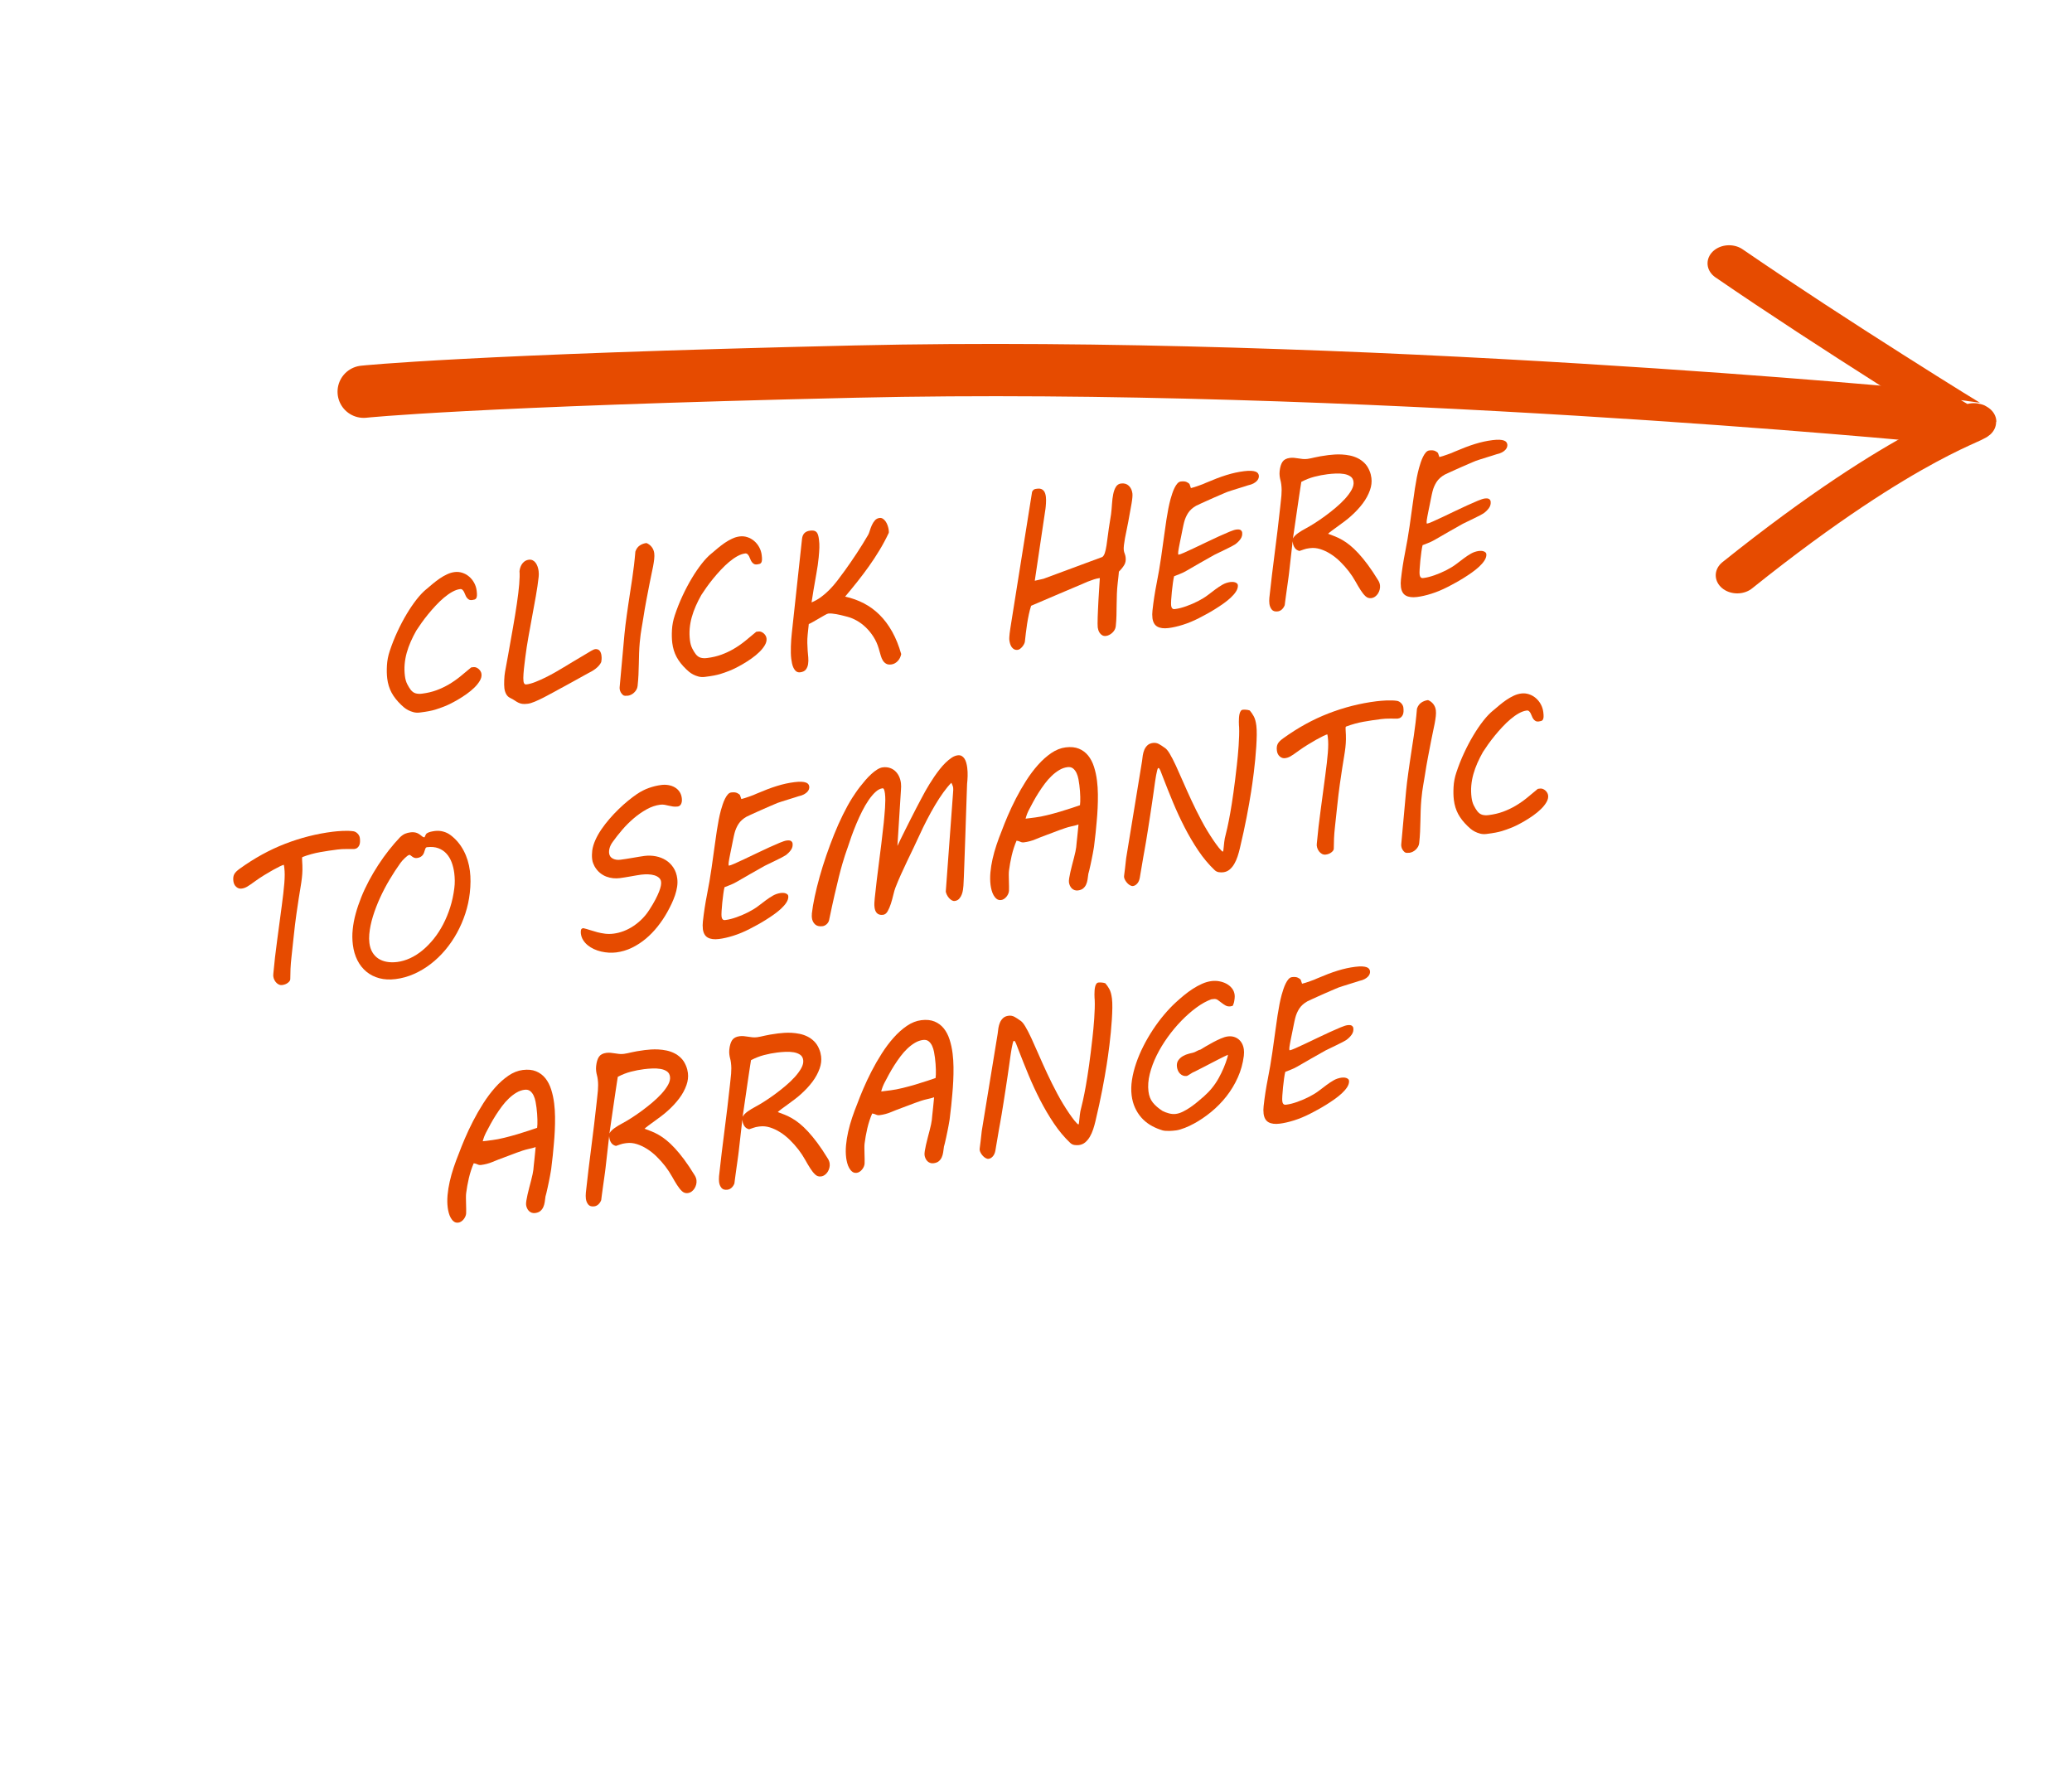<?xml version="1.0" encoding="UTF-8" standalone="no"?>
<!-- Created with Inkscape (http://www.inkscape.org/) -->

<svg
   xmlns:dc="http://purl.org/dc/elements/1.1/"
   xmlns:cc="http://creativecommons.org/ns#"
   xmlns:rdf="http://www.w3.org/1999/02/22-rdf-syntax-ns#"
   xmlns:svg="http://www.w3.org/2000/svg"
   xmlns="http://www.w3.org/2000/svg"
   xmlns:sodipodi="http://sodipodi.sourceforge.net/DTD/sodipodi-0.dtd"
   xmlns:inkscape="http://www.inkscape.org/namespaces/inkscape"
   id="svg3055"
   version="1.1"
   inkscape:version="0.48.2 r9819"
   width="210"
   height="180"
   sodipodi:docname="click.svg">
  <defs
     id="defs3059">
    <filter
       inkscape:collect="always"
       id="filter4528"
       color-interpolation-filters="sRGB">
      <feGaussianBlur
         inkscape:collect="always"
         stdDeviation="0.284"
         id="feGaussianBlur4530" />
    </filter>
    <filter
       inkscape:collect="always"
       id="filter4550"
       color-interpolation-filters="sRGB">
      <feGaussianBlur
         inkscape:collect="always"
         stdDeviation="0.268"
         id="feGaussianBlur4552" />
    </filter>
    <filter
       inkscape:collect="always"
       id="filter4564"
       color-interpolation-filters="sRGB">
      <feGaussianBlur
         inkscape:collect="always"
         stdDeviation="0.204"
         id="feGaussianBlur4566" />
    </filter>
  </defs>
  <sodipodi:namedview
     pagecolor="#ffffff"
     bordercolor="#666666"
     borderopacity="1"
     objecttolerance="10"
     gridtolerance="10"
     guidetolerance="10"
     inkscape:pageopacity="0"
     inkscape:pageshadow="2"
     inkscape:window-width="1920"
     inkscape:window-height="1018"
     id="namedview3057"
     showgrid="false"
     inkscape:zoom="2"
     inkscape:cx="30.52644"
     inkscape:cy="36.91696"
     inkscape:window-x="-8"
     inkscape:window-y="-8"
     inkscape:window-maximized="1"
     inkscape:current-layer="svg3055"
     showguides="true">
    <inkscape:grid
       type="xygrid"
       id="grid4709"
       empspacing="5"
       visible="true"
       enabled="true"
       snapvisiblegridlinesonly="true" />
  </sodipodi:namedview>
  <g
     inkscape:groupmode="layer"
     id="layer1"
     inkscape:label="Layer"
     style="display:inline"
     transform="translate(0,-8)" />
  <path
     style="fill:none;stroke:#e64b00;stroke-width:5.3;stroke-linecap:round;stroke-linejoin:miter;stroke-miterlimit:4;stroke-opacity:1;stroke-dasharray:none;filter:url(#filter4528)"
     d="m 195.617,42.2 c 0,0 -58.538,-5.691 -108.94,-4.537 -39.089,0.895 -49.817,2.041 -49.817,2.041"
     id="path3070"
     inkscape:connector-curvature="0"
     sodipodi:nodetypes="csc" />
  <path
     style="fill:none;stroke:#e64b00;stroke-width:3.668;stroke-linecap:round;stroke-linejoin:round;stroke-miterlimit:4;stroke-opacity:1;stroke-dasharray:none;filter:url(#filter4550)"
     d="M 35.453,66.81 C 20.661,52.715 14.382,51.377 15.287,51.197 c 0.061,0.019 12.067,-8.817 20.864,-16.005"
     id="path4532"
     inkscape:connector-curvature="0"
     sodipodi:nodetypes="ccc"
     transform="matrix(-1.189,0,0,1,218.226,-8.5)" />
  <g
     transform="matrix(0.968,-0.121,0.127,1.017,0,0)"
     style="font-size:20px;font-style:normal;font-variant:normal;font-weight:normal;font-stretch:normal;line-height:125%;letter-spacing:0px;word-spacing:0px;fill:#e64b00;fill-opacity:1;stroke:none;font-family:MV Boli;-inkscape-font-specification:MV Boli"
     id="text3003">
    <path
       d="m 31.185,71.334 c -2e-6,-0.378 0.046,-0.806 0.137,-1.284 0.091,-0.479 0.251,-0.942 0.479,-1.392 0.312,-0.625 0.661,-1.229 1.045,-1.812 0.384,-0.583 0.778,-1.12 1.182,-1.611 0.404,-0.492 0.807,-0.928 1.211,-1.309 0.404,-0.381 0.788,-0.679 1.152,-0.894 l -0.01,0.01 c 0.228,-0.143 0.469,-0.293 0.723,-0.449 0.254,-0.156 0.514,-0.299 0.781,-0.43 0.267,-0.13 0.537,-0.238 0.811,-0.322 0.273,-0.085 0.544,-0.127 0.811,-0.127 0.273,1.4e-5 0.534,0.055 0.781,0.166 0.247,0.111 0.464,0.262 0.649,0.454 0.186,0.192 0.332,0.415 0.439,0.669 0.107,0.254 0.161,0.524 0.161,0.811 -1.3e-5,0.202 -0.011,0.36 -0.034,0.474 -0.023,0.114 -0.059,0.2 -0.107,0.259 -0.049,0.059 -0.111,0.094 -0.186,0.107 -0.075,0.013 -0.161,0.02 -0.259,0.02 -0.143,1.1e-5 -0.256,-0.031 -0.337,-0.093 -0.081,-0.062 -0.146,-0.137 -0.195,-0.225 -0.049,-0.088 -0.086,-0.186 -0.112,-0.293 -0.026,-0.107 -0.057,-0.205 -0.093,-0.293 -0.036,-0.088 -0.081,-0.163 -0.137,-0.225 -0.055,-0.062 -0.132,-0.093 -0.229,-0.093 -0.26,1.2e-5 -0.542,0.059 -0.845,0.176 -0.303,0.117 -0.612,0.273 -0.928,0.469 -0.316,0.195 -0.632,0.418 -0.947,0.669 -0.316,0.251 -0.617,0.506 -0.903,0.767 -0.286,0.26 -0.552,0.518 -0.796,0.771 -0.244,0.254 -0.454,0.482 -0.63,0.684 -0.26,0.332 -0.498,0.669 -0.713,1.011 -0.215,0.342 -0.4,0.69 -0.557,1.045 -0.156,0.355 -0.277,0.719 -0.361,1.094 -0.085,0.374 -0.127,0.763 -0.127,1.167 -4e-6,0.313 0.044,0.586 0.132,0.82 0.088,0.234 0.184,0.436 0.288,0.605 0.124,0.195 0.277,0.33 0.459,0.405 0.182,0.075 0.4,0.112 0.654,0.112 0.553,2e-6 1.064,-0.052 1.533,-0.156 0.469,-0.104 0.918,-0.244 1.348,-0.42 0.43,-0.176 0.85,-0.384 1.26,-0.625 0.41,-0.241 0.833,-0.498 1.27,-0.771 l 0.254,0 c 0.085,4e-6 0.171,0.023 0.259,0.068 0.088,0.046 0.166,0.104 0.234,0.176 0.068,0.072 0.124,0.153 0.166,0.244 0.042,0.091 0.063,0.186 0.063,0.283 -1.2e-5,0.215 -0.085,0.428 -0.254,0.64 -0.169,0.212 -0.386,0.413 -0.649,0.605 -0.264,0.192 -0.562,0.373 -0.894,0.542 -0.332,0.169 -0.659,0.319 -0.981,0.449 -0.322,0.13 -0.623,0.241 -0.903,0.332 -0.28,0.091 -0.505,0.153 -0.674,0.186 -0.143,0.033 -0.282,0.063 -0.415,0.093 -0.133,0.029 -0.291,0.059 -0.474,0.088 -0.182,0.029 -0.4,0.052 -0.654,0.068 -0.254,0.016 -0.573,0.024 -0.957,0.024 -0.234,10e-7 -0.449,-0.037 -0.645,-0.112 -0.195,-0.075 -0.369,-0.163 -0.522,-0.264 -0.153,-0.101 -0.283,-0.207 -0.391,-0.317 -0.107,-0.111 -0.194,-0.205 -0.259,-0.283 -0.384,-0.449 -0.664,-0.892 -0.84,-1.328 -0.176,-0.436 -0.264,-0.915 -0.264,-1.436 z"
       style=""
       id="path3915" />
    <path
       d="m 43.968,70.455 c 0.293,-0.898 0.573,-1.761 0.84,-2.588 0.267,-0.827 0.503,-1.592 0.708,-2.295 0.205,-0.703 0.368,-1.325 0.488,-1.865 0.12,-0.54 0.187,-0.97 0.2,-1.289 0.078,-0.306 0.216,-0.55 0.415,-0.732 0.199,-0.182 0.428,-0.273 0.688,-0.273 0.156,1.4e-5 0.29,0.036 0.4,0.107 0.111,0.072 0.2,0.166 0.269,0.283 0.068,0.117 0.119,0.249 0.151,0.396 0.033,0.146 0.049,0.295 0.049,0.444 -8e-6,0.111 -0.006,0.212 -0.02,0.303 -0.013,0.091 -0.029,0.179 -0.049,0.264 -0.15,0.599 -0.329,1.217 -0.537,1.855 -0.208,0.638 -0.422,1.284 -0.64,1.938 -0.218,0.654 -0.435,1.31 -0.649,1.968 -0.215,0.658 -0.407,1.302 -0.576,1.934 l -0.176,0.664 c -0.091,0.339 -0.169,0.661 -0.234,0.967 -0.065,0.306 -0.098,0.553 -0.098,0.742 -4e-6,0.104 0.02,0.187 0.059,0.249 0.039,0.062 0.114,0.093 0.225,0.093 0.267,2e-6 0.579,-0.044 0.938,-0.132 0.358,-0.088 0.729,-0.195 1.113,-0.322 0.384,-0.127 0.767,-0.267 1.147,-0.42 0.381,-0.153 0.731,-0.298 1.05,-0.435 0.169,-0.072 0.314,-0.133 0.435,-0.186 0.12,-0.052 0.27,-0.116 0.449,-0.19 0.179,-0.075 0.418,-0.174 0.718,-0.298 0.299,-0.124 0.713,-0.296 1.24,-0.518 0.091,-0.033 0.171,-0.06 0.239,-0.083 0.068,-0.023 0.132,-0.034 0.19,-0.034 0.104,4e-6 0.194,0.02 0.269,0.059 0.075,0.039 0.133,0.091 0.176,0.156 0.042,0.065 0.073,0.14 0.093,0.225 0.02,0.085 0.029,0.169 0.029,0.254 -1.3e-5,0.143 -0.011,0.269 -0.034,0.376 -0.023,0.107 -0.047,0.197 -0.073,0.269 -0.078,0.124 -0.179,0.236 -0.303,0.337 -0.124,0.101 -0.254,0.189 -0.391,0.264 -0.137,0.075 -0.27,0.138 -0.4,0.19 -0.13,0.052 -0.238,0.091 -0.322,0.117 -0.104,0.039 -0.243,0.091 -0.415,0.156 -0.173,0.065 -0.36,0.137 -0.562,0.215 -0.202,0.078 -0.41,0.158 -0.625,0.239 -0.215,0.081 -0.417,0.158 -0.605,0.229 -0.189,0.072 -0.356,0.135 -0.503,0.19 -0.146,0.055 -0.249,0.093 -0.308,0.112 -0.28,0.104 -0.591,0.221 -0.933,0.352 -0.342,0.13 -0.682,0.254 -1.021,0.371 -0.339,0.117 -0.659,0.216 -0.962,0.298 -0.303,0.081 -0.555,0.122 -0.757,0.122 -0.247,0 -0.441,-0.02 -0.581,-0.059 -0.14,-0.039 -0.265,-0.093 -0.376,-0.161 -0.111,-0.068 -0.223,-0.151 -0.337,-0.249 -0.114,-0.098 -0.265,-0.205 -0.454,-0.322 -0.169,-0.104 -0.29,-0.247 -0.361,-0.43 -0.072,-0.182 -0.107,-0.378 -0.107,-0.586 -2e-6,-0.104 0.008,-0.225 0.024,-0.361 0.016,-0.137 0.037,-0.28 0.063,-0.43 0.026,-0.15 0.055,-0.296 0.088,-0.439 0.033,-0.143 0.068,-0.27 0.107,-0.381 z"
       style=""
       id="path3917" />
    <path
       d="m 56.214,69.889 c 0.059,-0.254 0.129,-0.535 0.21,-0.845 0.081,-0.309 0.169,-0.63 0.264,-0.962 0.094,-0.332 0.19,-0.667 0.288,-1.006 0.098,-0.339 0.194,-0.664 0.288,-0.977 0.094,-0.312 0.181,-0.604 0.259,-0.874 0.078,-0.27 0.146,-0.5 0.205,-0.688 0.124,-0.423 0.241,-0.848 0.352,-1.274 0.111,-0.426 0.218,-0.874 0.322,-1.343 0.13,-0.254 0.306,-0.435 0.527,-0.542 0.221,-0.107 0.462,-0.161 0.723,-0.161 0.208,0.111 0.373,0.262 0.493,0.454 0.12,0.192 0.181,0.409 0.181,0.649 -7e-6,0.169 -0.028,0.363 -0.083,0.581 -0.055,0.218 -0.125,0.452 -0.21,0.703 -0.085,0.251 -0.179,0.514 -0.283,0.791 -0.104,0.277 -0.205,0.562 -0.303,0.854 -0.182,0.534 -0.365,1.068 -0.547,1.602 -0.182,0.534 -0.361,1.097 -0.537,1.689 -0.046,0.156 -0.094,0.313 -0.146,0.469 -0.052,0.156 -0.106,0.326 -0.161,0.508 -0.055,0.182 -0.116,0.386 -0.181,0.61 -0.065,0.225 -0.13,0.483 -0.195,0.776 -0.078,0.345 -0.146,0.692 -0.205,1.04 -0.059,0.348 -0.114,0.698 -0.166,1.05 -0.052,0.352 -0.111,0.706 -0.176,1.064 -0.065,0.358 -0.143,0.719 -0.234,1.084 -0.033,0.13 -0.09,0.246 -0.171,0.347 -0.081,0.101 -0.174,0.187 -0.278,0.259 -0.104,0.072 -0.215,0.127 -0.332,0.166 -0.117,0.039 -0.228,0.059 -0.332,0.059 -0.104,-10e-7 -0.203,-0.008 -0.298,-0.024 -0.094,-0.016 -0.168,-0.054 -0.22,-0.112 -0.078,-0.085 -0.14,-0.179 -0.186,-0.283 -0.046,-0.104 -0.068,-0.215 -0.068,-0.332 -2e-6,-0.033 0.002,-0.063 0.005,-0.093 0.003,-0.029 0.008,-0.06 0.015,-0.093 z"
       style=""
       id="path3919" />
    <path
       d="m 61.029,71.334 c -2e-6,-0.378 0.046,-0.806 0.137,-1.284 0.091,-0.479 0.251,-0.942 0.479,-1.392 0.312,-0.625 0.661,-1.229 1.045,-1.812 0.384,-0.583 0.778,-1.12 1.182,-1.611 0.404,-0.492 0.807,-0.928 1.211,-1.309 0.404,-0.381 0.788,-0.679 1.152,-0.894 l -0.01,0.01 c 0.228,-0.143 0.469,-0.293 0.723,-0.449 0.254,-0.156 0.514,-0.299 0.781,-0.43 0.267,-0.13 0.537,-0.238 0.811,-0.322 0.273,-0.085 0.544,-0.127 0.811,-0.127 0.273,1.4e-5 0.534,0.055 0.781,0.166 0.247,0.111 0.464,0.262 0.649,0.454 0.186,0.192 0.332,0.415 0.439,0.669 0.107,0.254 0.161,0.524 0.161,0.811 -1.3e-5,0.202 -0.011,0.36 -0.034,0.474 -0.023,0.114 -0.059,0.2 -0.107,0.259 -0.049,0.059 -0.111,0.094 -0.186,0.107 -0.075,0.013 -0.161,0.02 -0.259,0.02 -0.143,1.1e-5 -0.256,-0.031 -0.337,-0.093 -0.081,-0.062 -0.146,-0.137 -0.195,-0.225 -0.049,-0.088 -0.086,-0.186 -0.112,-0.293 -0.026,-0.107 -0.057,-0.205 -0.093,-0.293 -0.036,-0.088 -0.081,-0.163 -0.137,-0.225 -0.055,-0.062 -0.132,-0.093 -0.229,-0.093 -0.26,1.2e-5 -0.542,0.059 -0.845,0.176 -0.303,0.117 -0.612,0.273 -0.928,0.469 -0.316,0.195 -0.632,0.418 -0.947,0.669 -0.316,0.251 -0.617,0.506 -0.903,0.767 -0.286,0.26 -0.552,0.518 -0.796,0.771 -0.244,0.254 -0.454,0.482 -0.63,0.684 -0.26,0.332 -0.498,0.669 -0.713,1.011 -0.215,0.342 -0.4,0.69 -0.557,1.045 -0.156,0.355 -0.277,0.719 -0.361,1.094 -0.085,0.374 -0.127,0.763 -0.127,1.167 -4e-6,0.313 0.044,0.586 0.132,0.82 0.088,0.234 0.184,0.436 0.288,0.605 0.124,0.195 0.277,0.33 0.459,0.405 0.182,0.075 0.4,0.112 0.654,0.112 0.553,2e-6 1.064,-0.052 1.533,-0.156 0.469,-0.104 0.918,-0.244 1.348,-0.42 0.43,-0.176 0.85,-0.384 1.26,-0.625 0.41,-0.241 0.833,-0.498 1.27,-0.771 l 0.254,0 c 0.085,4e-6 0.171,0.023 0.259,0.068 0.088,0.046 0.166,0.104 0.234,0.176 0.068,0.072 0.124,0.153 0.166,0.244 0.042,0.091 0.063,0.186 0.063,0.283 -1.2e-5,0.215 -0.085,0.428 -0.254,0.64 -0.169,0.212 -0.386,0.413 -0.649,0.605 -0.264,0.192 -0.562,0.373 -0.894,0.542 -0.332,0.169 -0.659,0.319 -0.981,0.449 -0.322,0.13 -0.623,0.241 -0.903,0.332 -0.28,0.091 -0.505,0.153 -0.674,0.186 -0.143,0.033 -0.282,0.063 -0.415,0.093 -0.133,0.029 -0.291,0.059 -0.474,0.088 -0.182,0.029 -0.4,0.052 -0.654,0.068 -0.254,0.016 -0.573,0.024 -0.957,0.024 -0.234,10e-7 -0.449,-0.037 -0.645,-0.112 -0.195,-0.075 -0.369,-0.163 -0.522,-0.264 -0.153,-0.101 -0.283,-0.207 -0.391,-0.317 -0.107,-0.111 -0.194,-0.205 -0.259,-0.283 -0.384,-0.449 -0.664,-0.892 -0.84,-1.328 -0.176,-0.436 -0.264,-0.915 -0.264,-1.436 z"
       style=""
       id="path3921" />
    <path
       d="m 76.663,62.008 c 0.169,1.4e-5 0.308,0.018 0.415,0.054 0.107,0.036 0.19,0.093 0.249,0.171 0.059,0.078 0.099,0.179 0.122,0.303 0.023,0.124 0.034,0.27 0.034,0.439 -6e-6,0.15 -0.005,0.291 -0.015,0.425 -0.01,0.133 -0.026,0.269 -0.049,0.405 -0.023,0.137 -0.05,0.28 -0.083,0.43 -0.033,0.15 -0.068,0.313 -0.107,0.488 -0.124,0.521 -0.272,1.04 -0.444,1.558 -0.173,0.518 -0.343,1.05 -0.513,1.597 l -0.361,1.191 c 0.371,-0.098 0.721,-0.234 1.05,-0.41 0.329,-0.176 0.649,-0.381 0.962,-0.615 0.312,-0.234 0.618,-0.496 0.918,-0.786 0.299,-0.29 0.605,-0.594 0.918,-0.913 0.488,-0.501 0.973,-1.02 1.455,-1.558 0.482,-0.537 0.947,-1.086 1.396,-1.646 0.072,-0.091 0.146,-0.221 0.225,-0.391 0.078,-0.169 0.171,-0.339 0.278,-0.508 0.107,-0.169 0.233,-0.316 0.376,-0.439 0.143,-0.124 0.316,-0.186 0.518,-0.186 0.13,1.4e-5 0.246,0.042 0.347,0.127 0.101,0.085 0.184,0.19 0.249,0.317 0.065,0.127 0.114,0.267 0.146,0.42 0.033,0.153 0.049,0.295 0.049,0.425 -1.5e-5,0.111 -0.01,0.205 -0.029,0.283 -0.365,0.547 -0.755,1.073 -1.172,1.577 -0.417,0.505 -0.851,0.991 -1.304,1.46 -0.452,0.469 -0.918,0.926 -1.396,1.372 -0.479,0.446 -0.962,0.884 -1.45,1.313 0.671,0.228 1.284,0.524 1.841,0.889 0.557,0.365 1.048,0.806 1.475,1.323 0.426,0.518 0.786,1.118 1.079,1.802 0.293,0.684 0.508,1.455 0.645,2.314 -0.039,0.117 -0.094,0.229 -0.166,0.337 -0.072,0.107 -0.156,0.202 -0.254,0.283 -0.098,0.081 -0.208,0.148 -0.332,0.2 -0.124,0.052 -0.257,0.078 -0.4,0.078 -0.228,-10e-7 -0.405,-0.047 -0.532,-0.142 -0.127,-0.094 -0.225,-0.213 -0.293,-0.356 -0.068,-0.143 -0.117,-0.303 -0.146,-0.479 -0.029,-0.176 -0.057,-0.342 -0.083,-0.498 l -0.039,-0.244 C 82.168,73.984 82.036,73.575 81.844,73.194 81.652,72.813 81.427,72.473 81.17,72.174 80.913,71.874 80.633,71.619 80.33,71.407 80.028,71.196 79.73,71.035 79.437,70.924 l -0.283,-0.107 c -0.117,-0.046 -0.249,-0.094 -0.396,-0.146 -0.146,-0.052 -0.296,-0.101 -0.449,-0.146 -0.153,-0.046 -0.301,-0.083 -0.444,-0.112 -0.143,-0.029 -0.27,-0.044 -0.381,-0.044 -0.065,5e-6 -0.192,0.037 -0.381,0.112 -0.189,0.075 -0.396,0.158 -0.62,0.249 -0.225,0.091 -0.444,0.179 -0.659,0.264 -0.215,0.085 -0.374,0.14 -0.479,0.166 l -0.244,0.996 c -0.072,0.293 -0.122,0.575 -0.151,0.845 -0.029,0.27 -0.05,0.526 -0.063,0.767 -0.006,0.202 -0.015,0.42 -0.024,0.654 -0.01,0.234 -0.044,0.452 -0.103,0.654 -0.059,0.202 -0.158,0.371 -0.298,0.508 -0.14,0.137 -0.347,0.205 -0.62,0.205 -0.169,0 -0.304,-0.049 -0.405,-0.146 -0.101,-0.098 -0.177,-0.22 -0.229,-0.366 -0.052,-0.146 -0.085,-0.303 -0.098,-0.469 -0.013,-0.166 -0.02,-0.317 -0.02,-0.454 -2e-6,-0.169 0.011,-0.36 0.034,-0.571 0.023,-0.212 0.052,-0.428 0.088,-0.649 0.036,-0.221 0.076,-0.441 0.122,-0.659 0.046,-0.218 0.091,-0.418 0.137,-0.601 l 2.275,-9.16 c 0.117,-0.469 0.423,-0.703 0.918,-0.703 z"
       style=""
       id="path3923" />
    <path
       d="m 95.814,75.201 c -2e-6,-0.072 0.011,-0.168 0.034,-0.288 0.023,-0.12 0.05,-0.244 0.083,-0.371 0.033,-0.127 0.067,-0.249 0.103,-0.366 0.036,-0.117 0.063,-0.212 0.083,-0.283 L 100.071,60.914 c 0.033,-0.046 0.068,-0.085 0.107,-0.117 0.033,-0.033 0.076,-0.06 0.132,-0.083 0.055,-0.023 0.122,-0.034 0.2,-0.034 l 0.166,0 c 0.143,1.5e-5 0.264,0.024 0.361,0.073 0.098,0.049 0.176,0.114 0.234,0.195 0.059,0.081 0.099,0.176 0.122,0.283 0.023,0.107 0.034,0.223 0.034,0.347 0,0.104 -0.008,0.213 -0.024,0.327 -0.016,0.114 -0.034,0.225 -0.054,0.332 -0.019,0.107 -0.041,0.207 -0.064,0.298 -0.023,0.091 -0.041,0.163 -0.054,0.215 l -2.031,6.934 0.928,-0.088 c 1.035,-0.228 2.091,-0.464 3.169,-0.708 1.077,-0.244 2.134,-0.48 3.169,-0.708 0.117,-0.059 0.221,-0.179 0.312,-0.361 0.091,-0.182 0.181,-0.42 0.269,-0.713 0.088,-0.293 0.184,-0.636 0.288,-1.03 0.104,-0.394 0.231,-0.832 0.381,-1.313 l 0.205,-0.674 c 0.085,-0.326 0.161,-0.659 0.229,-1.001 0.068,-0.342 0.151,-0.653 0.249,-0.933 0.098,-0.28 0.221,-0.509 0.371,-0.688 0.15,-0.179 0.342,-0.269 0.576,-0.269 0.332,1.5e-5 0.589,0.106 0.771,0.317 0.182,0.212 0.273,0.477 0.273,0.796 -2e-5,0.202 -0.076,0.54 -0.229,1.016 -0.153,0.475 -0.343,1.055 -0.571,1.738 -0.085,0.254 -0.176,0.514 -0.273,0.781 -0.098,0.267 -0.187,0.522 -0.269,0.767 -0.081,0.244 -0.148,0.469 -0.2,0.674 -0.052,0.205 -0.078,0.369 -0.078,0.493 -10e-6,0.117 0.016,0.233 0.049,0.347 0.033,0.114 0.049,0.236 0.049,0.366 -1e-5,0.293 -0.078,0.537 -0.234,0.732 -0.156,0.195 -0.371,0.394 -0.645,0.596 -0.013,0.052 -0.031,0.133 -0.054,0.244 -0.023,0.111 -0.051,0.225 -0.083,0.342 l -0.127,0.498 c -0.091,0.358 -0.168,0.716 -0.229,1.074 -0.062,0.358 -0.117,0.713 -0.166,1.064 -0.049,0.352 -0.101,0.703 -0.156,1.055 -0.055,0.352 -0.125,0.7 -0.21,1.045 -0.033,0.13 -0.089,0.246 -0.171,0.347 -0.081,0.101 -0.176,0.187 -0.283,0.259 -0.107,0.072 -0.22,0.127 -0.337,0.166 -0.117,0.039 -0.228,0.059 -0.332,0.059 -0.156,-10e-7 -0.283,-0.036 -0.381,-0.107 -0.098,-0.072 -0.174,-0.156 -0.229,-0.254 -0.055,-0.098 -0.093,-0.199 -0.112,-0.303 -0.019,-0.104 -0.029,-0.192 -0.029,-0.264 -10e-6,-0.078 0.011,-0.207 0.034,-0.386 0.023,-0.179 0.054,-0.389 0.093,-0.63 0.039,-0.241 0.085,-0.501 0.137,-0.781 0.052,-0.28 0.104,-0.563 0.156,-0.85 0.124,-0.664 0.267,-1.39 0.43,-2.178 l -0.068,0 c -0.169,5e-6 -0.352,0.018 -0.547,0.054 -0.195,0.036 -0.43,0.086 -0.703,0.151 -0.124,0.039 -0.308,0.091 -0.552,0.156 -0.244,0.065 -0.522,0.14 -0.835,0.225 -0.313,0.085 -0.649,0.176 -1.011,0.273 -0.361,0.098 -0.721,0.195 -1.079,0.293 l -2.646,0.723 c -0.124,0.254 -0.239,0.529 -0.347,0.825 -0.107,0.296 -0.207,0.596 -0.298,0.898 -0.091,0.303 -0.174,0.601 -0.249,0.894 -0.075,0.293 -0.145,0.57 -0.21,0.83 -0.02,0.072 -0.06,0.15 -0.122,0.234 -0.062,0.085 -0.133,0.163 -0.215,0.234 -0.081,0.072 -0.166,0.13 -0.254,0.176 -0.088,0.046 -0.171,0.068 -0.249,0.068 -0.143,-10e-7 -0.262,-0.031 -0.356,-0.093 -0.094,-0.062 -0.171,-0.143 -0.229,-0.244 -0.059,-0.101 -0.099,-0.215 -0.122,-0.342 -0.023,-0.127 -0.034,-0.252 -0.034,-0.376 z"
       style=""
       id="path3925" />
    <path
       d="m 110.853,74.771 c 0,-0.228 0.033,-0.469 0.098,-0.723 0.221,-0.885 0.48,-1.753 0.776,-2.603 0.296,-0.85 0.565,-1.694 0.806,-2.534 0.241,-0.84 0.441,-1.548 0.601,-2.124 0.16,-0.576 0.301,-1.071 0.425,-1.484 0.124,-0.413 0.238,-0.77 0.342,-1.069 0.104,-0.299 0.218,-0.596 0.342,-0.889 0.078,-0.176 0.164,-0.358 0.259,-0.547 0.094,-0.189 0.197,-0.363 0.308,-0.522 0.111,-0.159 0.226,-0.29 0.347,-0.391 0.12,-0.101 0.246,-0.151 0.376,-0.151 0.267,1.3e-5 0.47,0.044 0.61,0.132 0.14,0.088 0.226,0.168 0.259,0.239 l 0.088,0.4 c 0.098,-0.006 0.225,-0.024 0.381,-0.054 0.156,-0.029 0.314,-0.06 0.474,-0.093 0.16,-0.033 0.308,-0.065 0.444,-0.098 0.137,-0.033 0.241,-0.062 0.312,-0.088 0.43,-0.117 0.827,-0.218 1.191,-0.303 0.365,-0.085 0.711,-0.155 1.04,-0.21 0.329,-0.055 0.643,-0.096 0.942,-0.122 0.299,-0.026 0.602,-0.039 0.908,-0.039 0.299,1.4e-5 0.544,0.016 0.732,0.049 0.189,0.033 0.339,0.077 0.449,0.132 0.111,0.055 0.187,0.12 0.229,0.195 0.042,0.075 0.064,0.155 0.064,0.239 -2e-5,0.078 -0.021,0.161 -0.064,0.249 -0.042,0.088 -0.112,0.171 -0.21,0.249 -0.098,0.078 -0.225,0.146 -0.381,0.205 -0.156,0.059 -0.352,0.098 -0.586,0.117 -0.059,0.013 -0.194,0.037 -0.405,0.073 -0.212,0.036 -0.441,0.075 -0.688,0.117 -0.247,0.042 -0.482,0.083 -0.703,0.122 -0.221,0.039 -0.374,0.068 -0.459,0.088 l 0.01,0 c -0.039,0.006 -0.132,0.031 -0.278,0.073 -0.146,0.042 -0.324,0.091 -0.532,0.146 -0.208,0.055 -0.435,0.119 -0.679,0.19 -0.244,0.072 -0.485,0.142 -0.723,0.21 -0.238,0.068 -0.457,0.133 -0.659,0.195 -0.202,0.062 -0.365,0.112 -0.488,0.151 -0.397,0.156 -0.708,0.363 -0.933,0.62 -0.225,0.257 -0.402,0.545 -0.532,0.864 -0.026,0.059 -0.065,0.158 -0.117,0.298 -0.052,0.14 -0.109,0.299 -0.171,0.479 -0.062,0.179 -0.129,0.369 -0.2,0.571 -0.072,0.202 -0.14,0.394 -0.205,0.576 -0.065,0.182 -0.122,0.348 -0.171,0.498 -0.049,0.15 -0.083,0.26 -0.103,0.332 -0.019,0.065 -0.033,0.124 -0.039,0.176 -0.007,0.052 -0.01,0.091 -0.01,0.117 -1e-5,0.039 0.01,0.059 0.029,0.059 0.098,6e-6 0.301,-0.044 0.61,-0.132 0.309,-0.088 0.671,-0.197 1.084,-0.327 0.413,-0.13 0.856,-0.27 1.328,-0.42 0.472,-0.15 0.924,-0.29 1.357,-0.42 0.433,-0.13 0.819,-0.239 1.157,-0.327 0.339,-0.088 0.583,-0.132 0.732,-0.132 0.228,9e-6 0.381,0.037 0.459,0.112 0.078,0.075 0.117,0.158 0.117,0.249 -2e-5,0.234 -0.083,0.439 -0.249,0.615 -0.166,0.176 -0.373,0.329 -0.62,0.459 -0.078,0.039 -0.223,0.096 -0.435,0.171 -0.212,0.075 -0.439,0.151 -0.684,0.229 -0.244,0.078 -0.477,0.153 -0.698,0.225 -0.221,0.072 -0.381,0.124 -0.479,0.156 -0.638,0.247 -1.157,0.451 -1.558,0.61 -0.4,0.16 -0.724,0.29 -0.972,0.391 -0.247,0.101 -0.438,0.177 -0.571,0.229 -0.133,0.052 -0.257,0.096 -0.371,0.132 -0.114,0.036 -0.239,0.07 -0.376,0.103 -0.137,0.033 -0.326,0.078 -0.566,0.137 -0.059,0.137 -0.127,0.343 -0.205,0.62 -0.078,0.277 -0.153,0.563 -0.225,0.859 -0.072,0.296 -0.132,0.571 -0.181,0.825 -0.049,0.254 -0.073,0.43 -0.073,0.527 -1e-5,0.117 0.016,0.203 0.049,0.259 0.033,0.055 0.072,0.093 0.117,0.112 0.046,0.02 0.091,0.029 0.137,0.029 0.046,1e-6 0.081,1e-6 0.107,0 0.312,1e-6 0.688,-0.046 1.128,-0.137 0.439,-0.091 0.874,-0.212 1.304,-0.361 0.41,-0.143 0.768,-0.299 1.074,-0.469 0.306,-0.169 0.594,-0.327 0.864,-0.474 0.27,-0.146 0.534,-0.27 0.791,-0.371 0.257,-0.101 0.539,-0.155 0.845,-0.161 0.065,4e-6 0.142,0.006 0.229,0.02 0.088,0.013 0.171,0.037 0.249,0.073 0.078,0.036 0.142,0.083 0.19,0.142 0.049,0.059 0.067,0.133 0.054,0.225 -0.026,0.189 -0.12,0.374 -0.283,0.557 -0.163,0.182 -0.368,0.358 -0.615,0.527 -0.247,0.169 -0.524,0.332 -0.83,0.488 -0.306,0.156 -0.619,0.304 -0.938,0.444 -0.319,0.14 -0.632,0.267 -0.938,0.381 -0.306,0.114 -0.579,0.213 -0.82,0.298 -0.599,0.208 -1.182,0.361 -1.748,0.459 -0.566,0.098 -1.074,0.146 -1.523,0.146 -0.495,-10e-7 -0.874,-0.093 -1.138,-0.278 -0.264,-0.186 -0.396,-0.493 -0.396,-0.923 z"
       style=""
       id="path3927" />
    <path
       d="m 123.157,74.264 c 0.371,-1.491 0.755,-2.964 1.152,-4.419 0.397,-1.455 0.781,-2.928 1.152,-4.419 0.046,-0.195 0.091,-0.381 0.137,-0.557 0.046,-0.176 0.088,-0.352 0.127,-0.527 0.039,-0.176 0.07,-0.353 0.093,-0.532 0.023,-0.179 0.034,-0.366 0.034,-0.562 0,-0.15 -0.01,-0.286 -0.029,-0.41 -0.019,-0.124 -0.029,-0.264 -0.029,-0.42 -10e-6,-0.15 0.019,-0.309 0.059,-0.479 0.098,-0.397 0.236,-0.693 0.415,-0.889 0.179,-0.195 0.451,-0.293 0.815,-0.293 0.15,1.5e-5 0.295,0.015 0.435,0.044 0.14,0.029 0.278,0.063 0.415,0.103 0.15,0.046 0.304,0.085 0.464,0.117 0.16,0.033 0.321,0.049 0.483,0.049 0.13,1.5e-5 0.257,-0.006 0.381,-0.02 0.124,-0.013 0.265,-0.026 0.425,-0.039 0.16,-0.013 0.348,-0.026 0.566,-0.039 0.218,-0.013 0.493,-0.02 0.825,-0.02 0.182,1.4e-5 0.397,0.006 0.645,0.02 0.247,0.013 0.505,0.042 0.771,0.088 0.267,0.046 0.537,0.112 0.811,0.2 0.273,0.088 0.529,0.207 0.767,0.356 0.238,0.15 0.448,0.334 0.63,0.552 0.182,0.218 0.319,0.48 0.41,0.786 0.046,0.15 0.076,0.286 0.093,0.41 0.016,0.124 0.024,0.244 0.024,0.361 -1e-5,0.397 -0.101,0.788 -0.303,1.172 -0.228,0.436 -0.535,0.845 -0.923,1.226 -0.387,0.381 -0.838,0.741 -1.353,1.079 -0.202,0.137 -0.436,0.278 -0.703,0.425 -0.267,0.146 -0.529,0.286 -0.786,0.42 -0.257,0.133 -0.488,0.256 -0.693,0.366 -0.205,0.111 -0.347,0.195 -0.425,0.254 0.228,0.111 0.456,0.226 0.684,0.347 0.228,0.12 0.461,0.265 0.698,0.435 0.238,0.169 0.479,0.374 0.723,0.615 0.244,0.241 0.498,0.535 0.762,0.884 0.264,0.348 0.537,0.76 0.82,1.235 0.283,0.475 0.578,1.035 0.884,1.68 0.078,0.156 0.117,0.322 0.117,0.498 -2e-5,0.137 -0.028,0.273 -0.083,0.41 -0.055,0.137 -0.13,0.26 -0.225,0.371 -0.094,0.111 -0.207,0.2 -0.337,0.269 -0.13,0.068 -0.27,0.103 -0.42,0.103 -0.228,-10e-7 -0.417,-0.085 -0.566,-0.254 -0.15,-0.169 -0.293,-0.391 -0.43,-0.664 -0.137,-0.273 -0.278,-0.583 -0.425,-0.928 -0.146,-0.345 -0.327,-0.693 -0.542,-1.045 -0.234,-0.378 -0.493,-0.736 -0.776,-1.074 -0.283,-0.339 -0.584,-0.632 -0.903,-0.879 -0.319,-0.247 -0.648,-0.444 -0.986,-0.591 -0.339,-0.146 -0.677,-0.22 -1.016,-0.22 l -0.146,0 c -0.202,5e-6 -0.383,0.018 -0.542,0.054 -0.16,0.036 -0.314,0.067 -0.464,0.093 -0.202,-0.072 -0.348,-0.189 -0.439,-0.352 -0.091,-0.163 -0.137,-0.345 -0.137,-0.547 l 0,-0.137 -0.781,3.076 c -0.026,0.098 -0.062,0.231 -0.107,0.4 -0.046,0.169 -0.098,0.355 -0.156,0.557 -0.059,0.202 -0.119,0.413 -0.181,0.635 -0.062,0.221 -0.12,0.43 -0.176,0.625 -0.055,0.195 -0.104,0.371 -0.146,0.527 -0.042,0.156 -0.073,0.273 -0.093,0.352 -0.091,0.163 -0.207,0.291 -0.347,0.386 -0.14,0.094 -0.291,0.142 -0.454,0.142 -0.286,-10e-7 -0.485,-0.086 -0.596,-0.259 -0.111,-0.173 -0.166,-0.373 -0.166,-0.601 0,-0.091 0.007,-0.184 0.019,-0.278 0.013,-0.094 0.029,-0.184 0.049,-0.269 z m 4.795,-11.016 c -0.039,0.13 -0.096,0.319 -0.171,0.566 -0.075,0.247 -0.158,0.527 -0.249,0.84 -0.091,0.313 -0.189,0.648 -0.293,1.006 -0.104,0.358 -0.208,0.718 -0.312,1.079 -0.104,0.361 -0.205,0.711 -0.303,1.05 -0.098,0.339 -0.186,0.641 -0.264,0.908 0.13,-0.169 0.326,-0.321 0.586,-0.454 0.26,-0.133 0.553,-0.259 0.879,-0.376 0.254,-0.091 0.566,-0.22 0.938,-0.386 0.371,-0.166 0.76,-0.356 1.167,-0.571 0.407,-0.215 0.814,-0.448 1.221,-0.698 0.407,-0.251 0.771,-0.508 1.094,-0.771 0.322,-0.264 0.584,-0.527 0.786,-0.791 0.202,-0.264 0.303,-0.519 0.303,-0.767 -1e-5,-0.241 -0.085,-0.431 -0.254,-0.571 -0.169,-0.14 -0.381,-0.246 -0.635,-0.317 -0.254,-0.072 -0.532,-0.119 -0.835,-0.142 -0.303,-0.023 -0.584,-0.034 -0.845,-0.034 -0.469,1.3e-5 -0.938,0.029 -1.406,0.088 -0.469,0.059 -0.938,0.173 -1.406,0.342 z"
       style=""
       id="path3929" />
    <path
       d="m 136.868,74.771 c 0,-0.228 0.033,-0.469 0.098,-0.723 0.221,-0.885 0.48,-1.753 0.776,-2.603 0.296,-0.85 0.565,-1.694 0.806,-2.534 0.241,-0.84 0.441,-1.548 0.601,-2.124 0.16,-0.576 0.301,-1.071 0.425,-1.484 0.124,-0.413 0.238,-0.77 0.342,-1.069 0.104,-0.299 0.218,-0.596 0.342,-0.889 0.078,-0.176 0.164,-0.358 0.259,-0.547 0.094,-0.189 0.197,-0.363 0.308,-0.522 0.111,-0.159 0.226,-0.29 0.347,-0.391 0.12,-0.101 0.246,-0.151 0.376,-0.151 0.267,1.3e-5 0.47,0.044 0.61,0.132 0.14,0.088 0.226,0.168 0.259,0.239 l 0.088,0.4 c 0.098,-0.006 0.225,-0.024 0.381,-0.054 0.156,-0.029 0.314,-0.06 0.474,-0.093 0.159,-0.033 0.308,-0.065 0.444,-0.098 0.137,-0.033 0.241,-0.062 0.312,-0.088 0.43,-0.117 0.827,-0.218 1.191,-0.303 0.365,-0.085 0.711,-0.155 1.04,-0.21 0.329,-0.055 0.643,-0.096 0.942,-0.122 0.299,-0.026 0.602,-0.039 0.908,-0.039 0.299,1.4e-5 0.544,0.016 0.732,0.049 0.189,0.033 0.339,0.077 0.449,0.132 0.111,0.055 0.187,0.12 0.23,0.195 0.042,0.075 0.064,0.155 0.064,0.239 -1e-5,0.078 -0.021,0.161 -0.064,0.249 -0.042,0.088 -0.112,0.171 -0.21,0.249 -0.098,0.078 -0.225,0.146 -0.381,0.205 -0.156,0.059 -0.352,0.098 -0.586,0.117 -0.059,0.013 -0.194,0.037 -0.405,0.073 -0.212,0.036 -0.441,0.075 -0.688,0.117 -0.247,0.042 -0.482,0.083 -0.703,0.122 -0.221,0.039 -0.374,0.068 -0.459,0.088 l 0.01,0 c -0.039,0.006 -0.132,0.031 -0.278,0.073 -0.146,0.042 -0.324,0.091 -0.532,0.146 -0.208,0.055 -0.435,0.119 -0.679,0.19 -0.244,0.072 -0.485,0.142 -0.723,0.21 -0.238,0.068 -0.457,0.133 -0.659,0.195 -0.202,0.062 -0.365,0.112 -0.488,0.151 -0.397,0.156 -0.708,0.363 -0.933,0.62 -0.225,0.257 -0.402,0.545 -0.532,0.864 -0.026,0.059 -0.065,0.158 -0.117,0.298 -0.052,0.14 -0.109,0.299 -0.171,0.479 -0.062,0.179 -0.129,0.369 -0.2,0.571 -0.072,0.202 -0.14,0.394 -0.205,0.576 -0.065,0.182 -0.122,0.348 -0.171,0.498 -0.049,0.15 -0.083,0.26 -0.103,0.332 -0.019,0.065 -0.033,0.124 -0.039,0.176 -0.007,0.052 -0.01,0.091 -0.01,0.117 0,0.039 0.01,0.059 0.029,0.059 0.098,6e-6 0.301,-0.044 0.61,-0.132 0.309,-0.088 0.671,-0.197 1.084,-0.327 0.413,-0.13 0.856,-0.27 1.328,-0.42 0.472,-0.15 0.924,-0.29 1.357,-0.42 0.433,-0.13 0.819,-0.239 1.157,-0.327 0.339,-0.088 0.583,-0.132 0.732,-0.132 0.228,9e-6 0.381,0.037 0.459,0.112 0.078,0.075 0.117,0.158 0.117,0.249 -1e-5,0.234 -0.083,0.439 -0.249,0.615 -0.166,0.176 -0.373,0.329 -0.62,0.459 -0.078,0.039 -0.223,0.096 -0.435,0.171 -0.212,0.075 -0.439,0.151 -0.684,0.229 -0.244,0.078 -0.477,0.153 -0.698,0.225 -0.221,0.072 -0.381,0.124 -0.479,0.156 -0.638,0.247 -1.157,0.451 -1.558,0.61 -0.4,0.16 -0.724,0.29 -0.972,0.391 -0.247,0.101 -0.438,0.177 -0.571,0.229 -0.133,0.052 -0.257,0.096 -0.371,0.132 -0.114,0.036 -0.239,0.07 -0.376,0.103 -0.137,0.033 -0.326,0.078 -0.566,0.137 -0.059,0.137 -0.127,0.343 -0.205,0.62 -0.078,0.277 -0.153,0.563 -0.225,0.859 -0.072,0.296 -0.132,0.571 -0.181,0.825 -0.049,0.254 -0.073,0.43 -0.073,0.527 0,0.117 0.016,0.203 0.049,0.259 0.033,0.055 0.072,0.093 0.117,0.112 0.046,0.02 0.091,0.029 0.137,0.029 0.046,1e-6 0.081,1e-6 0.107,0 0.312,1e-6 0.688,-0.046 1.128,-0.137 0.439,-0.091 0.874,-0.212 1.304,-0.361 0.41,-0.143 0.768,-0.299 1.074,-0.469 0.306,-0.169 0.594,-0.327 0.864,-0.474 0.27,-0.146 0.534,-0.27 0.791,-0.371 0.257,-0.101 0.539,-0.155 0.845,-0.161 0.065,4e-6 0.142,0.006 0.229,0.02 0.088,0.013 0.171,0.037 0.249,0.073 0.078,0.036 0.142,0.083 0.19,0.142 0.049,0.059 0.067,0.133 0.054,0.225 -0.026,0.189 -0.12,0.374 -0.283,0.557 -0.163,0.182 -0.368,0.358 -0.615,0.527 -0.247,0.169 -0.524,0.332 -0.83,0.488 -0.306,0.156 -0.619,0.304 -0.938,0.444 -0.319,0.14 -0.632,0.267 -0.938,0.381 -0.306,0.114 -0.579,0.213 -0.82,0.298 -0.599,0.208 -1.182,0.361 -1.748,0.459 -0.566,0.098 -1.074,0.146 -1.523,0.146 -0.495,-10e-7 -0.874,-0.093 -1.138,-0.278 -0.264,-0.186 -0.396,-0.493 -0.396,-0.923 z"
       style=""
       id="path3931" />
    <path
       d="m 15.638,98.922 c 0.247,-1.081 0.526,-2.171 0.835,-3.271 0.309,-1.1 0.61,-2.191 0.903,-3.271 0.124,-0.449 0.233,-0.858 0.327,-1.226 0.094,-0.368 0.174,-0.701 0.239,-1.001 0.065,-0.299 0.114,-0.571 0.146,-0.815 0.033,-0.244 0.049,-0.47 0.049,-0.679 -8e-6,-0.039 -8e-6,-0.083 0,-0.132 -8e-6,-0.049 -0.003,-0.109 -0.01,-0.181 -0.065,1.2e-5 -0.21,0.036 -0.435,0.107 -0.225,0.072 -0.488,0.166 -0.791,0.283 -0.303,0.117 -0.622,0.249 -0.957,0.396 -0.335,0.146 -0.646,0.295 -0.933,0.444 -0.228,0.117 -0.418,0.215 -0.571,0.293 -0.153,0.078 -0.285,0.138 -0.396,0.181 -0.111,0.042 -0.212,0.072 -0.303,0.088 -0.091,0.016 -0.186,0.024 -0.283,0.024 -0.202,1e-5 -0.376,-0.078 -0.522,-0.234 -0.146,-0.156 -0.22,-0.358 -0.22,-0.605 -3e-6,-0.143 0.015,-0.269 0.044,-0.376 0.029,-0.107 0.075,-0.203 0.137,-0.288 0.062,-0.085 0.145,-0.164 0.249,-0.239 0.104,-0.075 0.231,-0.151 0.381,-0.229 1.647,-0.859 3.314,-1.489 5,-1.89 1.686,-0.4 3.379,-0.601 5.078,-0.601 0.137,1.5e-5 0.299,0.003 0.488,0.01 0.189,0.006 0.382,0.018 0.581,0.034 0.199,0.016 0.392,0.039 0.581,0.068 0.189,0.029 0.355,0.063 0.498,0.103 0.15,0.046 0.28,0.14 0.391,0.283 0.111,0.143 0.166,0.296 0.166,0.459 -1.6e-5,0.13 -0.011,0.257 -0.034,0.381 -0.023,0.124 -0.063,0.231 -0.122,0.322 -0.059,0.091 -0.135,0.164 -0.229,0.22 -0.094,0.055 -0.21,0.083 -0.347,0.083 -0.234,-0.026 -0.503,-0.059 -0.806,-0.098 -0.303,-0.039 -0.607,-0.059 -0.913,-0.059 -0.612,1.3e-5 -1.222,0.015 -1.831,0.044 -0.609,0.029 -1.232,0.116 -1.87,0.259 -0.033,0.013 -0.054,0.047 -0.063,0.103 -0.01,0.055 -0.018,0.125 -0.024,0.21 -0.02,0.352 -0.049,0.661 -0.088,0.928 -0.039,0.267 -0.093,0.534 -0.161,0.801 -0.068,0.267 -0.151,0.555 -0.249,0.864 -0.098,0.309 -0.212,0.68 -0.342,1.113 -0.13,0.433 -0.282,0.951 -0.454,1.553 -0.173,0.602 -0.363,1.33 -0.571,2.183 l -0.469,1.895 c -0.111,0.436 -0.197,0.828 -0.259,1.177 -0.062,0.348 -0.116,0.692 -0.161,1.03 -0.026,0.111 -0.125,0.215 -0.298,0.312 -0.173,0.098 -0.376,0.146 -0.61,0.146 -0.137,0 -0.26,-0.037 -0.371,-0.112 -0.111,-0.075 -0.202,-0.171 -0.273,-0.288 -0.072,-0.117 -0.12,-0.246 -0.146,-0.386 -0.026,-0.14 -0.02,-0.278 0.02,-0.415 z"
       style=""
       id="path3933" />
    <path
       d="m 24.398,95.523 c 0.117,-0.488 0.286,-0.988 0.508,-1.499 0.221,-0.511 0.482,-1.024 0.781,-1.538 0.299,-0.514 0.633,-1.02 1.001,-1.519 0.368,-0.498 0.758,-0.98 1.172,-1.445 0.413,-0.465 0.84,-0.905 1.279,-1.318 0.439,-0.413 0.881,-0.793 1.323,-1.138 0.208,-0.143 0.4,-0.238 0.576,-0.283 0.176,-0.046 0.361,-0.068 0.557,-0.068 0.208,1.4e-5 0.394,0.031 0.557,0.093 0.163,0.062 0.326,0.174 0.488,0.337 0.052,0.059 0.107,0.111 0.166,0.156 0.059,0.046 0.114,0.068 0.166,0.068 0.013,1.3e-5 0.029,-0.015 0.049,-0.044 0.02,-0.029 0.041,-0.063 0.063,-0.103 0.023,-0.039 0.05,-0.08 0.083,-0.122 0.033,-0.042 0.072,-0.073 0.117,-0.093 0.111,-0.052 0.243,-0.086 0.396,-0.103 0.153,-0.016 0.308,-0.024 0.464,-0.024 0.293,1.4e-5 0.576,0.054 0.85,0.161 0.273,0.107 0.514,0.259 0.723,0.454 0.495,0.462 0.871,1.016 1.128,1.66 0.257,0.645 0.386,1.338 0.386,2.08 -1.5e-5,0.664 -0.098,1.38 -0.293,2.148 -0.169,0.677 -0.412,1.335 -0.728,1.973 -0.316,0.638 -0.687,1.237 -1.113,1.797 -0.426,0.56 -0.902,1.071 -1.426,1.533 -0.524,0.462 -1.082,0.859 -1.675,1.191 -0.592,0.332 -1.211,0.591 -1.855,0.776 -0.645,0.186 -1.299,0.278 -1.963,0.278 -0.618,0 -1.174,-0.094 -1.665,-0.283 -0.492,-0.189 -0.908,-0.456 -1.25,-0.801 -0.342,-0.345 -0.602,-0.755 -0.781,-1.23 -0.179,-0.475 -0.269,-1.003 -0.269,-1.582 -2e-6,-0.247 0.015,-0.496 0.044,-0.747 0.029,-0.251 0.076,-0.506 0.142,-0.767 z m 1.65,0.654 c -0.072,0.326 -0.107,0.618 -0.107,0.879 -4e-6,0.365 0.063,0.685 0.19,0.962 0.127,0.277 0.306,0.508 0.537,0.693 0.231,0.186 0.508,0.326 0.83,0.42 0.322,0.094 0.675,0.142 1.06,0.142 0.456,1e-6 0.92,-0.072 1.392,-0.215 0.472,-0.143 0.933,-0.352 1.382,-0.625 0.449,-0.273 0.882,-0.602 1.299,-0.986 0.417,-0.384 0.802,-0.82 1.157,-1.309 0.355,-0.488 0.671,-1.019 0.947,-1.592 0.277,-0.573 0.5,-1.182 0.669,-1.826 0.065,-0.234 0.112,-0.479 0.142,-0.732 0.029,-0.254 0.044,-0.498 0.044,-0.732 -1.3e-5,-0.378 -0.042,-0.739 -0.127,-1.084 -0.085,-0.345 -0.225,-0.651 -0.42,-0.918 -0.195,-0.267 -0.452,-0.48 -0.771,-0.64 -0.319,-0.159 -0.71,-0.239 -1.172,-0.239 -0.065,1.2e-5 -0.116,0.028 -0.151,0.083 -0.036,0.055 -0.073,0.125 -0.112,0.21 -0.033,0.072 -0.07,0.146 -0.112,0.225 -0.042,0.078 -0.098,0.148 -0.166,0.21 -0.068,0.062 -0.153,0.112 -0.254,0.151 -0.101,0.039 -0.226,0.059 -0.376,0.059 -0.111,1.1e-5 -0.208,-0.024 -0.293,-0.073 -0.085,-0.049 -0.169,-0.116 -0.254,-0.2 -0.039,-0.039 -0.072,-0.07 -0.098,-0.093 -0.026,-0.023 -0.055,-0.034 -0.088,-0.034 -0.059,1.2e-5 -0.135,0.026 -0.229,0.078 -0.094,0.052 -0.192,0.114 -0.293,0.186 -0.101,0.072 -0.199,0.146 -0.293,0.225 -0.094,0.078 -0.168,0.146 -0.22,0.205 -0.443,0.456 -0.884,0.952 -1.323,1.489 -0.439,0.537 -0.845,1.092 -1.216,1.665 -0.371,0.573 -0.695,1.151 -0.972,1.733 -0.277,0.583 -0.477,1.144 -0.601,1.685 z"
       style=""
       id="path3935" />
    <path
       d="m 48.187,98.238 c 0.221,0.078 0.448,0.169 0.679,0.273 0.231,0.104 0.47,0.203 0.718,0.298 0.247,0.094 0.506,0.174 0.776,0.239 0.27,0.065 0.558,0.098 0.864,0.098 0.358,1e-6 0.719,-0.042 1.084,-0.127 0.365,-0.085 0.721,-0.21 1.069,-0.376 0.348,-0.166 0.682,-0.368 1.001,-0.605 0.319,-0.238 0.612,-0.513 0.879,-0.825 0.293,-0.332 0.537,-0.633 0.732,-0.903 0.195,-0.27 0.353,-0.511 0.474,-0.723 0.12,-0.212 0.207,-0.394 0.259,-0.547 0.052,-0.153 0.078,-0.285 0.078,-0.396 -1.1e-5,-0.163 -0.055,-0.304 -0.166,-0.425 -0.111,-0.12 -0.259,-0.22 -0.444,-0.298 -0.186,-0.078 -0.396,-0.135 -0.63,-0.171 -0.234,-0.036 -0.479,-0.054 -0.732,-0.054 -0.15,7e-6 -0.326,0.005 -0.527,0.015 -0.202,0.01 -0.407,0.02 -0.615,0.029 -0.208,0.01 -0.41,0.018 -0.605,0.024 -0.195,0.006 -0.365,0.01 -0.508,0.01 -0.215,7e-6 -0.438,-0.024 -0.669,-0.073 -0.231,-0.049 -0.457,-0.129 -0.679,-0.239 -0.221,-0.111 -0.426,-0.26 -0.615,-0.449 -0.189,-0.189 -0.345,-0.423 -0.469,-0.703 -0.039,-0.091 -0.075,-0.199 -0.107,-0.322 -0.033,-0.124 -0.049,-0.257 -0.049,-0.4 -3e-6,-0.156 0.011,-0.304 0.034,-0.444 0.023,-0.14 0.05,-0.275 0.083,-0.405 0.091,-0.326 0.243,-0.656 0.454,-0.991 0.212,-0.335 0.465,-0.662 0.762,-0.981 0.296,-0.319 0.618,-0.628 0.967,-0.928 0.348,-0.299 0.706,-0.581 1.074,-0.845 0.368,-0.264 0.729,-0.501 1.084,-0.713 0.355,-0.212 0.685,-0.392 0.991,-0.542 0.43,-0.208 0.868,-0.36 1.313,-0.454 0.446,-0.094 0.887,-0.142 1.323,-0.142 0.26,1.5e-5 0.508,0.034 0.742,0.103 0.234,0.068 0.441,0.168 0.62,0.298 0.179,0.13 0.321,0.291 0.425,0.483 0.104,0.192 0.156,0.412 0.156,0.659 -1.3e-5,0.143 -0.016,0.264 -0.049,0.361 -0.033,0.098 -0.075,0.177 -0.127,0.239 -0.052,0.062 -0.109,0.106 -0.171,0.132 -0.062,0.026 -0.125,0.039 -0.19,0.039 -0.176,1.3e-5 -0.337,-0.02 -0.483,-0.059 -0.146,-0.039 -0.288,-0.083 -0.425,-0.132 -0.137,-0.049 -0.273,-0.094 -0.41,-0.137 -0.137,-0.042 -0.286,-0.063 -0.449,-0.063 -0.482,1.3e-5 -0.972,0.096 -1.47,0.288 -0.498,0.192 -0.983,0.436 -1.455,0.732 -0.472,0.296 -0.918,0.627 -1.338,0.991 -0.42,0.365 -0.796,0.719 -1.128,1.064 -0.176,0.182 -0.304,0.365 -0.386,0.547 -0.081,0.182 -0.122,0.355 -0.122,0.518 -5e-6,0.241 0.104,0.43 0.312,0.566 0.208,0.137 0.462,0.205 0.762,0.205 0.176,9e-6 0.374,-0.003 0.596,-0.01 0.221,-0.006 0.448,-0.015 0.679,-0.024 0.231,-0.01 0.456,-0.02 0.674,-0.029 0.218,-0.01 0.412,-0.015 0.581,-0.015 0.404,9e-6 0.791,0.057 1.162,0.171 0.371,0.114 0.7,0.282 0.986,0.503 0.286,0.221 0.516,0.496 0.688,0.825 0.173,0.329 0.259,0.705 0.259,1.128 -1.2e-5,0.26 -0.039,0.524 -0.117,0.791 -0.078,0.267 -0.186,0.535 -0.322,0.806 -0.137,0.27 -0.293,0.537 -0.469,0.801 -0.176,0.264 -0.361,0.522 -0.557,0.776 -0.352,0.456 -0.744,0.885 -1.177,1.289 -0.433,0.404 -0.894,0.755 -1.382,1.055 -0.488,0.299 -1.004,0.537 -1.548,0.713 -0.544,0.176 -1.102,0.264 -1.675,0.264 -0.247,0 -0.501,-0.023 -0.762,-0.068 -0.26,-0.046 -0.518,-0.112 -0.771,-0.2 -0.254,-0.088 -0.493,-0.199 -0.718,-0.332 -0.225,-0.133 -0.422,-0.285 -0.591,-0.454 -0.169,-0.169 -0.304,-0.356 -0.405,-0.562 -0.101,-0.205 -0.151,-0.428 -0.151,-0.669 -2e-6,-0.117 0.018,-0.229 0.054,-0.337 0.036,-0.107 0.125,-0.161 0.269,-0.161 z"
       style=""
       id="path3937" />
    <path
       d="m 60.501,99.771 c -2e-6,-0.228 0.033,-0.469 0.098,-0.723 0.221,-0.885 0.48,-1.753 0.776,-2.603 0.296,-0.85 0.565,-1.694 0.806,-2.534 0.241,-0.84 0.441,-1.548 0.601,-2.124 0.16,-0.576 0.301,-1.071 0.425,-1.484 0.124,-0.413 0.238,-0.77 0.342,-1.069 0.104,-0.299 0.218,-0.596 0.342,-0.889 0.078,-0.176 0.164,-0.358 0.259,-0.547 0.094,-0.189 0.197,-0.363 0.308,-0.522 0.111,-0.159 0.226,-0.29 0.347,-0.391 0.12,-0.101 0.246,-0.151 0.376,-0.151 0.267,1.3e-5 0.47,0.044 0.61,0.132 0.14,0.088 0.226,0.168 0.259,0.239 l 0.088,0.4 c 0.098,-0.006 0.225,-0.024 0.381,-0.054 0.156,-0.029 0.314,-0.06 0.474,-0.093 0.159,-0.033 0.308,-0.065 0.444,-0.098 0.137,-0.033 0.241,-0.062 0.312,-0.088 0.43,-0.117 0.827,-0.218 1.191,-0.303 0.365,-0.085 0.711,-0.155 1.04,-0.21 0.329,-0.055 0.643,-0.096 0.942,-0.122 0.299,-0.026 0.602,-0.039 0.908,-0.039 0.299,1.4e-5 0.544,0.016 0.732,0.049 0.189,0.033 0.339,0.077 0.449,0.132 0.111,0.055 0.187,0.12 0.229,0.195 0.042,0.075 0.063,0.155 0.063,0.239 -1.5e-5,0.078 -0.021,0.161 -0.063,0.249 -0.042,0.088 -0.112,0.171 -0.21,0.249 -0.098,0.078 -0.225,0.146 -0.381,0.205 -0.156,0.059 -0.352,0.098 -0.586,0.117 -0.059,0.013 -0.194,0.037 -0.405,0.073 -0.212,0.036 -0.441,0.075 -0.688,0.117 -0.247,0.042 -0.482,0.083 -0.703,0.122 -0.221,0.039 -0.374,0.068 -0.459,0.088 l 0.01,0 c -0.039,0.006 -0.132,0.031 -0.278,0.073 -0.146,0.042 -0.324,0.091 -0.532,0.146 -0.208,0.055 -0.435,0.119 -0.679,0.19 -0.244,0.072 -0.485,0.142 -0.723,0.21 -0.238,0.068 -0.457,0.133 -0.659,0.195 -0.202,0.062 -0.365,0.112 -0.488,0.151 -0.397,0.156 -0.708,0.363 -0.933,0.62 -0.225,0.257 -0.402,0.545 -0.532,0.864 -0.026,0.059 -0.065,0.158 -0.117,0.298 -0.052,0.14 -0.109,0.299 -0.171,0.479 -0.062,0.179 -0.129,0.369 -0.2,0.571 -0.072,0.202 -0.14,0.394 -0.205,0.576 -0.065,0.182 -0.122,0.348 -0.171,0.498 -0.049,0.15 -0.083,0.26 -0.103,0.332 -0.02,0.065 -0.033,0.124 -0.039,0.176 -0.006,0.052 -0.01,0.091 -0.01,0.117 -5e-6,0.039 0.01,0.059 0.029,0.059 0.098,6e-6 0.301,-0.044 0.61,-0.132 0.309,-0.088 0.671,-0.197 1.084,-0.327 0.413,-0.13 0.856,-0.27 1.328,-0.42 0.472,-0.15 0.924,-0.29 1.357,-0.42 0.433,-0.13 0.819,-0.239 1.157,-0.327 0.339,-0.088 0.583,-0.132 0.732,-0.132 0.228,9e-6 0.381,0.037 0.459,0.112 0.078,0.075 0.117,0.158 0.117,0.249 -1.2e-5,0.234 -0.083,0.439 -0.249,0.615 -0.166,0.176 -0.373,0.329 -0.62,0.459 -0.078,0.039 -0.223,0.096 -0.435,0.171 -0.212,0.075 -0.439,0.151 -0.684,0.229 -0.244,0.078 -0.477,0.153 -0.698,0.225 -0.221,0.072 -0.381,0.124 -0.479,0.156 -0.638,0.247 -1.157,0.451 -1.558,0.61 -0.4,0.16 -0.724,0.29 -0.972,0.391 -0.247,0.101 -0.438,0.177 -0.571,0.229 -0.133,0.052 -0.257,0.096 -0.371,0.132 -0.114,0.036 -0.239,0.07 -0.376,0.103 -0.137,0.033 -0.326,0.078 -0.566,0.137 -0.059,0.137 -0.127,0.343 -0.205,0.62 -0.078,0.277 -0.153,0.563 -0.225,0.859 -0.072,0.296 -0.132,0.571 -0.181,0.825 -0.049,0.254 -0.073,0.43 -0.073,0.527 -4e-6,0.117 0.016,0.203 0.049,0.259 0.033,0.055 0.072,0.093 0.117,0.112 0.046,0.02 0.091,0.029 0.137,0.029 0.046,1e-6 0.081,1e-6 0.107,0 0.312,1e-6 0.688,-0.046 1.128,-0.137 0.439,-0.091 0.874,-0.212 1.304,-0.361 0.41,-0.143 0.768,-0.299 1.074,-0.469 0.306,-0.169 0.594,-0.327 0.864,-0.474 0.27,-0.146 0.534,-0.27 0.791,-0.371 0.257,-0.101 0.539,-0.155 0.845,-0.161 0.065,4e-6 0.142,0.006 0.229,0.02 0.088,0.013 0.171,0.037 0.249,0.073 0.078,0.036 0.142,0.083 0.19,0.142 0.049,0.059 0.067,0.133 0.054,0.225 -0.026,0.189 -0.12,0.374 -0.283,0.557 -0.163,0.182 -0.368,0.358 -0.615,0.527 -0.247,0.169 -0.524,0.332 -0.83,0.488 -0.306,0.156 -0.618,0.304 -0.938,0.444 -0.319,0.14 -0.632,0.267 -0.938,0.381 -0.306,0.114 -0.579,0.213 -0.82,0.298 -0.599,0.208 -1.182,0.361 -1.748,0.459 -0.566,0.098 -1.074,0.146 -1.523,0.146 -0.495,0 -0.874,-0.093 -1.138,-0.278 -0.264,-0.186 -0.396,-0.493 -0.396,-0.923 z"
       style=""
       id="path3939" />
    <path
       d="m 71.927,99.635 c 0.124,-0.495 0.296,-1.045 0.518,-1.65 0.221,-0.605 0.477,-1.237 0.767,-1.895 0.29,-0.658 0.609,-1.325 0.957,-2.002 0.348,-0.677 0.71,-1.336 1.084,-1.978 0.374,-0.641 0.758,-1.247 1.152,-1.816 0.394,-0.57 0.783,-1.079 1.167,-1.528 0.111,-0.124 0.249,-0.277 0.415,-0.459 0.166,-0.182 0.352,-0.371 0.557,-0.566 0.205,-0.195 0.42,-0.389 0.645,-0.581 0.225,-0.192 0.451,-0.365 0.679,-0.518 0.228,-0.153 0.449,-0.277 0.664,-0.371 0.215,-0.094 0.413,-0.142 0.596,-0.142 0.247,1.4e-5 0.474,0.042 0.679,0.127 0.205,0.085 0.381,0.205 0.527,0.361 0.146,0.156 0.26,0.343 0.342,0.562 0.081,0.218 0.122,0.457 0.122,0.718 -1.2e-5,0.111 -0.008,0.221 -0.024,0.332 -0.016,0.111 -0.037,0.225 -0.063,0.342 l -1.084,5.449 c 0.098,-0.15 0.234,-0.353 0.41,-0.61 0.176,-0.257 0.374,-0.544 0.596,-0.859 0.221,-0.316 0.452,-0.645 0.693,-0.986 0.241,-0.342 0.477,-0.672 0.708,-0.991 0.231,-0.319 0.444,-0.61 0.64,-0.874 0.195,-0.264 0.355,-0.477 0.479,-0.64 l 0.176,-0.225 c 0.117,-0.15 0.26,-0.326 0.43,-0.527 0.169,-0.202 0.356,-0.413 0.562,-0.635 0.205,-0.221 0.422,-0.439 0.649,-0.654 0.228,-0.215 0.459,-0.407 0.693,-0.576 0.234,-0.169 0.465,-0.308 0.693,-0.415 0.228,-0.107 0.446,-0.161 0.654,-0.161 0.156,1.5e-5 0.286,0.036 0.391,0.107 0.104,0.072 0.189,0.168 0.254,0.288 0.065,0.12 0.111,0.262 0.137,0.425 0.026,0.163 0.039,0.332 0.039,0.508 -1.9e-5,0.273 -0.023,0.55 -0.068,0.83 -0.046,0.28 -0.098,0.534 -0.156,0.762 -0.033,0.182 -0.077,0.443 -0.132,0.781 -0.055,0.339 -0.12,0.728 -0.195,1.167 -0.075,0.439 -0.155,0.915 -0.239,1.426 -0.085,0.511 -0.171,1.03 -0.259,1.558 -0.088,0.527 -0.176,1.048 -0.264,1.562 -0.088,0.514 -0.169,0.994 -0.244,1.44 -0.075,0.446 -0.143,0.845 -0.205,1.196 -0.062,0.352 -0.112,0.625 -0.151,0.82 -0.02,0.091 -0.05,0.215 -0.093,0.371 -0.042,0.156 -0.104,0.309 -0.186,0.459 -0.081,0.15 -0.189,0.28 -0.322,0.391 -0.133,0.111 -0.298,0.166 -0.493,0.166 -0.104,0 -0.203,-0.034 -0.298,-0.103 -0.094,-0.068 -0.179,-0.155 -0.254,-0.259 -0.075,-0.104 -0.133,-0.216 -0.176,-0.337 -0.042,-0.12 -0.067,-0.229 -0.073,-0.327 l 2.031,-9.648 c 0.02,-0.091 0.036,-0.173 0.049,-0.244 0.013,-0.072 0.02,-0.14 0.02,-0.205 -1.8e-5,-0.072 -0.008,-0.137 -0.024,-0.195 -0.016,-0.059 -0.031,-0.114 -0.044,-0.166 -0.02,-0.059 -0.039,-0.111 -0.059,-0.156 -0.293,0.221 -0.607,0.503 -0.942,0.845 -0.335,0.342 -0.674,0.723 -1.016,1.143 -0.342,0.42 -0.684,0.866 -1.025,1.338 -0.342,0.472 -0.666,0.946 -0.972,1.421 -0.241,0.371 -0.5,0.762 -0.776,1.172 -0.277,0.41 -0.555,0.822 -0.835,1.235 -0.28,0.413 -0.552,0.827 -0.815,1.24 -0.264,0.413 -0.503,0.809 -0.718,1.187 -0.104,0.182 -0.212,0.417 -0.322,0.703 -0.111,0.286 -0.233,0.566 -0.366,0.84 -0.133,0.273 -0.277,0.508 -0.43,0.703 -0.153,0.195 -0.327,0.293 -0.522,0.293 -0.15,0 -0.275,-0.023 -0.376,-0.068 -0.101,-0.046 -0.181,-0.106 -0.239,-0.181 -0.059,-0.075 -0.101,-0.163 -0.127,-0.264 -0.026,-0.101 -0.039,-0.21 -0.039,-0.327 -8e-6,-0.15 0.015,-0.299 0.044,-0.449 0.029,-0.15 0.06,-0.293 0.093,-0.43 0.137,-0.573 0.28,-1.143 0.43,-1.709 0.15,-0.566 0.304,-1.146 0.464,-1.738 0.159,-0.592 0.324,-1.206 0.493,-1.841 0.169,-0.635 0.342,-1.31 0.518,-2.026 0.046,-0.202 0.098,-0.428 0.156,-0.679 0.059,-0.251 0.114,-0.505 0.166,-0.762 0.052,-0.257 0.094,-0.506 0.127,-0.747 0.033,-0.241 0.049,-0.456 0.049,-0.645 -1e-5,-0.169 -0.013,-0.304 -0.039,-0.405 -0.026,-0.101 -0.075,-0.151 -0.146,-0.151 -0.241,1.2e-5 -0.495,0.09 -0.762,0.269 -0.267,0.179 -0.537,0.415 -0.811,0.708 -0.273,0.293 -0.544,0.628 -0.811,1.006 -0.267,0.378 -0.521,0.767 -0.762,1.167 -0.241,0.4 -0.466,0.796 -0.674,1.187 -0.208,0.391 -0.387,0.742 -0.537,1.055 -0.033,0.065 -0.08,0.155 -0.142,0.269 -0.062,0.114 -0.143,0.273 -0.244,0.479 -0.101,0.205 -0.225,0.467 -0.371,0.786 -0.146,0.319 -0.319,0.723 -0.518,1.211 -0.199,0.488 -0.428,1.071 -0.688,1.748 -0.26,0.677 -0.553,1.471 -0.879,2.383 -0.059,0.156 -0.161,0.283 -0.308,0.381 -0.146,0.098 -0.298,0.146 -0.454,0.146 -0.339,0 -0.588,-0.091 -0.747,-0.273 -0.16,-0.182 -0.239,-0.407 -0.239,-0.674 -2e-6,-0.117 0.016,-0.247 0.049,-0.391 z"
       style=""
       id="path3941" />
    <path
       d="m 99.671,100.602 c -0.137,0 -0.257,-0.026 -0.361,-0.078 -0.104,-0.052 -0.19,-0.12 -0.259,-0.205 -0.068,-0.085 -0.12,-0.182 -0.156,-0.293 -0.036,-0.111 -0.054,-0.221 -0.054,-0.332 -9e-6,-0.098 0.026,-0.233 0.078,-0.405 0.052,-0.173 0.119,-0.366 0.2,-0.581 0.081,-0.215 0.171,-0.439 0.269,-0.674 0.098,-0.234 0.192,-0.459 0.283,-0.674 0.091,-0.215 0.169,-0.413 0.234,-0.596 0.065,-0.182 0.111,-0.326 0.137,-0.43 0.026,-0.117 0.059,-0.257 0.098,-0.42 0.039,-0.163 0.083,-0.34 0.132,-0.532 0.049,-0.192 0.098,-0.394 0.146,-0.605 0.049,-0.212 0.099,-0.425 0.151,-0.64 -0.091,0.02 -0.203,0.037 -0.337,0.054 -0.133,0.016 -0.275,0.031 -0.425,0.044 -0.215,0.02 -0.426,0.049 -0.635,0.088 -0.208,0.039 -0.422,0.083 -0.64,0.132 -0.218,0.049 -0.444,0.101 -0.679,0.156 -0.234,0.055 -0.485,0.112 -0.752,0.171 -0.391,0.085 -0.781,0.179 -1.172,0.283 -0.391,0.104 -0.798,0.156 -1.221,0.156 -0.13,5e-6 -0.251,-0.034 -0.361,-0.103 -0.111,-0.068 -0.234,-0.119 -0.371,-0.151 -0.13,0.208 -0.254,0.431 -0.371,0.669 -0.117,0.238 -0.225,0.482 -0.322,0.732 -0.098,0.251 -0.186,0.498 -0.264,0.742 -0.078,0.244 -0.146,0.474 -0.205,0.688 -0.033,0.117 -0.06,0.269 -0.083,0.454 -0.023,0.186 -0.044,0.374 -0.063,0.566 -0.02,0.192 -0.039,0.376 -0.059,0.552 -0.02,0.176 -0.039,0.316 -0.059,0.42 -0.02,0.098 -0.059,0.194 -0.117,0.288 -0.059,0.094 -0.13,0.181 -0.215,0.259 -0.085,0.078 -0.179,0.142 -0.283,0.19 -0.104,0.049 -0.208,0.073 -0.312,0.073 -0.182,0 -0.33,-0.054 -0.444,-0.161 -0.114,-0.107 -0.205,-0.241 -0.273,-0.4 -0.068,-0.16 -0.116,-0.334 -0.142,-0.522 -0.026,-0.189 -0.039,-0.361 -0.039,-0.518 -2e-6,-0.397 0.049,-0.809 0.146,-1.235 0.098,-0.426 0.229,-0.859 0.396,-1.299 0.166,-0.439 0.361,-0.882 0.586,-1.328 0.225,-0.446 0.467,-0.89 0.728,-1.333 0.215,-0.397 0.482,-0.856 0.801,-1.377 0.319,-0.521 0.675,-1.056 1.069,-1.606 0.394,-0.55 0.82,-1.089 1.279,-1.616 0.459,-0.527 0.936,-0.998 1.431,-1.411 0.495,-0.413 1.003,-0.747 1.523,-1.001 0.521,-0.254 1.038,-0.381 1.553,-0.381 0.54,1.4e-5 0.991,0.098 1.353,0.293 0.361,0.195 0.649,0.459 0.864,0.791 0.215,0.332 0.366,0.719 0.454,1.162 0.088,0.443 0.132,0.911 0.132,1.406 -1e-5,0.436 -0.028,0.885 -0.083,1.348 -0.055,0.462 -0.124,0.915 -0.205,1.357 -0.081,0.443 -0.169,0.869 -0.264,1.279 -0.094,0.41 -0.181,0.781 -0.259,1.113 l -0.342,1.328 c -0.013,0.039 -0.037,0.117 -0.073,0.234 -0.036,0.117 -0.081,0.259 -0.137,0.425 -0.055,0.166 -0.117,0.345 -0.186,0.537 -0.068,0.192 -0.137,0.381 -0.205,0.566 -0.068,0.186 -0.133,0.356 -0.195,0.513 -0.062,0.156 -0.116,0.283 -0.161,0.381 l 0.01,-0.01 c -0.046,0.169 -0.094,0.342 -0.146,0.518 -0.052,0.176 -0.124,0.334 -0.215,0.474 -0.091,0.14 -0.208,0.254 -0.352,0.342 -0.143,0.088 -0.329,0.132 -0.557,0.132 z m 0.498,-12.227 c -0.293,1.2e-5 -0.584,0.06 -0.874,0.181 -0.29,0.12 -0.575,0.278 -0.854,0.474 -0.28,0.195 -0.552,0.423 -0.815,0.684 -0.264,0.26 -0.514,0.527 -0.752,0.801 -0.238,0.273 -0.461,0.549 -0.669,0.825 -0.208,0.277 -0.397,0.532 -0.566,0.767 -0.026,0.039 -0.06,0.09 -0.103,0.151 -0.042,0.062 -0.085,0.13 -0.127,0.205 -0.042,0.075 -0.083,0.153 -0.122,0.234 -0.039,0.081 -0.072,0.155 -0.098,0.22 l 1.006,0 c 0.365,8e-6 0.781,-0.026 1.25,-0.078 0.469,-0.052 0.933,-0.114 1.392,-0.186 0.459,-0.072 0.881,-0.145 1.265,-0.22 0.384,-0.075 0.674,-0.132 0.869,-0.171 0.026,-0.085 0.05,-0.199 0.073,-0.342 0.023,-0.143 0.044,-0.303 0.064,-0.479 0.019,-0.176 0.034,-0.363 0.044,-0.562 0.01,-0.199 0.015,-0.402 0.015,-0.61 -1e-5,-0.169 -0.007,-0.363 -0.019,-0.581 -0.013,-0.218 -0.052,-0.425 -0.117,-0.62 -0.065,-0.195 -0.164,-0.36 -0.298,-0.493 -0.133,-0.133 -0.321,-0.2 -0.562,-0.2 z"
       style=""
       id="path3943" />
    <path
       d="m 107.943,88.678 c 0.039,-0.169 0.088,-0.35 0.146,-0.542 0.059,-0.192 0.137,-0.368 0.234,-0.527 0.098,-0.159 0.225,-0.293 0.381,-0.4 0.156,-0.107 0.355,-0.161 0.596,-0.161 0.228,1.3e-5 0.431,0.063 0.61,0.19 0.179,0.127 0.34,0.256 0.483,0.386 0.169,0.111 0.332,0.335 0.488,0.674 0.156,0.339 0.317,0.755 0.483,1.25 0.166,0.495 0.345,1.055 0.537,1.68 0.192,0.625 0.404,1.279 0.635,1.963 0.231,0.684 0.49,1.382 0.776,2.095 0.286,0.713 0.612,1.408 0.977,2.085 0.059,0.104 0.127,0.226 0.205,0.366 0.078,0.14 0.158,0.272 0.239,0.396 0.081,0.124 0.156,0.228 0.225,0.312 0.068,0.085 0.119,0.127 0.151,0.127 0.019,2e-6 0.042,-0.049 0.068,-0.146 0.026,-0.098 0.055,-0.215 0.088,-0.352 0.033,-0.137 0.067,-0.277 0.103,-0.42 0.036,-0.143 0.07,-0.26 0.103,-0.352 0.124,-0.299 0.259,-0.643 0.405,-1.03 0.146,-0.387 0.309,-0.856 0.488,-1.406 0.179,-0.55 0.376,-1.203 0.591,-1.958 0.215,-0.755 0.452,-1.65 0.713,-2.686 0.065,-0.254 0.135,-0.542 0.21,-0.864 0.075,-0.322 0.146,-0.651 0.215,-0.986 0.068,-0.335 0.129,-0.662 0.181,-0.981 0.052,-0.319 0.088,-0.596 0.107,-0.83 -2e-5,-0.039 0.003,-0.107 0.01,-0.205 0.006,-0.098 0.018,-0.208 0.034,-0.332 0.016,-0.124 0.037,-0.252 0.064,-0.386 0.026,-0.133 0.06,-0.256 0.103,-0.366 0.042,-0.111 0.096,-0.202 0.161,-0.273 0.065,-0.072 0.143,-0.107 0.234,-0.107 0.091,1.5e-5 0.203,0.013 0.337,0.039 0.133,0.026 0.256,0.065 0.366,0.117 0.124,0.169 0.236,0.373 0.337,0.61 0.101,0.238 0.151,0.558 0.151,0.962 -10e-6,0.254 -0.026,0.558 -0.078,0.913 -0.052,0.355 -0.119,0.736 -0.2,1.143 -0.081,0.407 -0.173,0.825 -0.273,1.255 -0.101,0.43 -0.203,0.841 -0.308,1.235 -0.104,0.394 -0.203,0.755 -0.298,1.084 -0.094,0.329 -0.174,0.601 -0.239,0.815 -0.117,0.378 -0.239,0.767 -0.366,1.167 -0.127,0.4 -0.267,0.82 -0.42,1.26 -0.153,0.439 -0.319,0.905 -0.498,1.396 -0.179,0.492 -0.379,1.017 -0.601,1.577 -0.098,0.254 -0.21,0.508 -0.337,0.762 -0.127,0.254 -0.272,0.483 -0.435,0.688 -0.163,0.205 -0.347,0.371 -0.552,0.498 -0.205,0.127 -0.435,0.19 -0.688,0.19 -0.15,0 -0.304,-0.021 -0.464,-0.064 -0.16,-0.042 -0.295,-0.129 -0.405,-0.259 -0.534,-0.618 -1.009,-1.32 -1.426,-2.104 -0.417,-0.785 -0.789,-1.605 -1.118,-2.461 -0.329,-0.856 -0.62,-1.722 -0.874,-2.598 -0.254,-0.876 -0.485,-1.714 -0.693,-2.515 l -0.059,-0.225 c -0.026,-0.091 -0.051,-0.184 -0.073,-0.278 -0.023,-0.094 -0.046,-0.181 -0.068,-0.259 -0.023,-0.078 -0.049,-0.142 -0.078,-0.19 -0.029,-0.049 -0.064,-0.073 -0.103,-0.073 -0.039,1e-5 -0.088,0.072 -0.146,0.215 -0.059,0.143 -0.117,0.304 -0.176,0.483 -0.059,0.179 -0.112,0.353 -0.161,0.522 -0.049,0.169 -0.08,0.277 -0.093,0.322 -0.046,0.169 -0.114,0.412 -0.205,0.728 -0.091,0.316 -0.194,0.672 -0.308,1.069 -0.114,0.397 -0.238,0.817 -0.371,1.26 -0.133,0.443 -0.262,0.871 -0.386,1.284 -0.124,0.413 -0.241,0.796 -0.352,1.147 -0.111,0.352 -0.202,0.635 -0.273,0.85 -0.059,0.169 -0.13,0.387 -0.215,0.654 -0.085,0.267 -0.169,0.535 -0.254,0.806 -0.085,0.27 -0.163,0.516 -0.234,0.737 -0.072,0.221 -0.117,0.368 -0.137,0.439 -0.078,0.247 -0.194,0.435 -0.347,0.562 -0.153,0.127 -0.308,0.19 -0.464,0.19 -0.098,0 -0.195,-0.034 -0.293,-0.103 -0.098,-0.068 -0.184,-0.151 -0.259,-0.249 -0.075,-0.098 -0.137,-0.203 -0.186,-0.317 -0.049,-0.114 -0.073,-0.216 -0.073,-0.308 0,-0.052 0.016,-0.135 0.049,-0.249 0.033,-0.114 0.085,-0.308 0.156,-0.581 l 0.254,-1.006 z"
       style=""
       id="path3945" />
    <path
       d="m 124.896,98.922 c 0.247,-1.081 0.526,-2.171 0.835,-3.271 0.309,-1.1 0.61,-2.191 0.903,-3.271 0.124,-0.449 0.233,-0.858 0.327,-1.226 0.094,-0.368 0.174,-0.701 0.239,-1.001 0.065,-0.299 0.114,-0.571 0.146,-0.815 0.033,-0.244 0.049,-0.47 0.049,-0.679 -1e-5,-0.039 -1e-5,-0.083 0,-0.132 -1e-5,-0.049 -0.003,-0.109 -0.01,-0.181 -0.065,1.2e-5 -0.21,0.036 -0.435,0.107 -0.225,0.072 -0.488,0.166 -0.791,0.283 -0.303,0.117 -0.622,0.249 -0.957,0.396 -0.335,0.146 -0.646,0.295 -0.933,0.444 -0.228,0.117 -0.418,0.215 -0.571,0.293 -0.153,0.078 -0.285,0.138 -0.396,0.181 -0.111,0.042 -0.212,0.072 -0.303,0.088 -0.091,0.016 -0.186,0.024 -0.283,0.024 -0.202,1e-5 -0.376,-0.078 -0.522,-0.234 -0.146,-0.156 -0.22,-0.358 -0.22,-0.605 0,-0.143 0.015,-0.269 0.044,-0.376 0.029,-0.107 0.075,-0.203 0.137,-0.288 0.062,-0.085 0.145,-0.164 0.249,-0.239 0.104,-0.075 0.231,-0.151 0.381,-0.229 1.647,-0.859 3.314,-1.489 5,-1.89 1.686,-0.4 3.379,-0.601 5.078,-0.601 0.137,1.5e-5 0.299,0.003 0.488,0.01 0.189,0.006 0.382,0.018 0.581,0.034 0.199,0.016 0.392,0.039 0.581,0.068 0.189,0.029 0.355,0.063 0.498,0.103 0.15,0.046 0.28,0.14 0.391,0.283 0.111,0.143 0.166,0.296 0.166,0.459 -2e-5,0.13 -0.011,0.257 -0.034,0.381 -0.023,0.124 -0.064,0.231 -0.122,0.322 -0.059,0.091 -0.135,0.164 -0.229,0.22 -0.094,0.055 -0.21,0.083 -0.347,0.083 -0.234,-0.026 -0.503,-0.059 -0.806,-0.098 -0.303,-0.039 -0.607,-0.059 -0.913,-0.059 -0.612,1.3e-5 -1.222,0.015 -1.831,0.044 -0.609,0.029 -1.232,0.116 -1.87,0.259 -0.033,0.013 -0.054,0.047 -0.064,0.103 -0.01,0.055 -0.018,0.125 -0.024,0.21 -0.019,0.352 -0.049,0.661 -0.088,0.928 -0.039,0.267 -0.093,0.534 -0.161,0.801 -0.068,0.267 -0.151,0.555 -0.249,0.864 -0.098,0.309 -0.212,0.68 -0.342,1.113 -0.13,0.433 -0.282,0.951 -0.454,1.553 -0.173,0.602 -0.363,1.33 -0.571,2.183 l -0.469,1.895 c -0.111,0.436 -0.197,0.828 -0.259,1.177 -0.062,0.348 -0.116,0.692 -0.161,1.03 -0.026,0.111 -0.125,0.215 -0.298,0.312 -0.173,0.098 -0.376,0.146 -0.61,0.146 -0.137,0 -0.26,-0.037 -0.371,-0.112 -0.111,-0.075 -0.202,-0.171 -0.273,-0.288 -0.072,-0.117 -0.12,-0.246 -0.146,-0.386 -0.026,-0.14 -0.019,-0.278 0.019,-0.415 z"
       style=""
       id="path3947" />
    <path
       d="m 134.769,94.889 c 0.059,-0.254 0.129,-0.535 0.21,-0.845 0.081,-0.309 0.169,-0.63 0.264,-0.962 0.094,-0.332 0.19,-0.667 0.288,-1.006 0.098,-0.339 0.194,-0.664 0.288,-0.977 0.094,-0.312 0.181,-0.604 0.259,-0.874 0.078,-0.27 0.146,-0.5 0.205,-0.688 0.124,-0.423 0.241,-0.848 0.352,-1.274 0.111,-0.426 0.218,-0.874 0.322,-1.343 0.13,-0.254 0.306,-0.435 0.527,-0.542 0.221,-0.107 0.462,-0.161 0.723,-0.161 0.208,0.111 0.373,0.262 0.493,0.454 0.12,0.192 0.181,0.409 0.181,0.649 -1e-5,0.169 -0.028,0.363 -0.083,0.581 -0.055,0.218 -0.125,0.452 -0.21,0.703 -0.085,0.251 -0.179,0.514 -0.283,0.791 -0.104,0.277 -0.205,0.562 -0.303,0.854 -0.182,0.534 -0.365,1.068 -0.547,1.602 -0.182,0.534 -0.361,1.097 -0.537,1.689 -0.046,0.156 -0.094,0.313 -0.146,0.469 -0.052,0.156 -0.106,0.326 -0.161,0.508 -0.055,0.182 -0.116,0.386 -0.181,0.61 -0.065,0.225 -0.13,0.483 -0.195,0.776 -0.078,0.345 -0.146,0.692 -0.205,1.04 -0.059,0.348 -0.114,0.698 -0.166,1.05 -0.052,0.352 -0.111,0.706 -0.176,1.064 -0.065,0.358 -0.143,0.719 -0.234,1.084 -0.033,0.13 -0.089,0.246 -0.171,0.347 -0.081,0.101 -0.174,0.187 -0.278,0.259 -0.104,0.072 -0.215,0.127 -0.332,0.166 -0.117,0.039 -0.228,0.059 -0.332,0.059 -0.104,0 -0.203,-0.008 -0.298,-0.024 -0.094,-0.016 -0.168,-0.054 -0.22,-0.112 -0.078,-0.085 -0.14,-0.179 -0.186,-0.283 -0.046,-0.104 -0.068,-0.215 -0.068,-0.332 -1e-5,-0.033 0.002,-0.064 0.005,-0.093 0.003,-0.029 0.008,-0.06 0.015,-0.093 z"
       style=""
       id="path3949" />
    <path
       d="m 139.583,96.334 c 0,-0.378 0.046,-0.806 0.137,-1.284 0.091,-0.479 0.251,-0.942 0.479,-1.392 0.312,-0.625 0.661,-1.229 1.045,-1.812 0.384,-0.583 0.778,-1.12 1.182,-1.611 0.404,-0.492 0.807,-0.928 1.211,-1.309 0.404,-0.381 0.788,-0.679 1.152,-0.894 l -0.01,0.01 c 0.228,-0.143 0.469,-0.293 0.723,-0.449 0.254,-0.156 0.514,-0.299 0.781,-0.43 0.267,-0.13 0.537,-0.238 0.811,-0.322 0.273,-0.085 0.544,-0.127 0.811,-0.127 0.273,1.4e-5 0.534,0.055 0.781,0.166 0.247,0.111 0.464,0.262 0.649,0.454 0.186,0.192 0.332,0.415 0.439,0.669 0.107,0.254 0.161,0.524 0.161,0.811 -1e-5,0.202 -0.011,0.36 -0.034,0.474 -0.023,0.114 -0.059,0.2 -0.107,0.259 -0.049,0.059 -0.111,0.094 -0.186,0.107 -0.075,0.013 -0.161,0.02 -0.259,0.02 -0.143,1.1e-5 -0.256,-0.031 -0.337,-0.093 -0.081,-0.062 -0.146,-0.137 -0.195,-0.225 -0.049,-0.088 -0.086,-0.186 -0.112,-0.293 -0.026,-0.107 -0.057,-0.205 -0.093,-0.293 -0.036,-0.088 -0.081,-0.163 -0.137,-0.225 -0.055,-0.062 -0.132,-0.093 -0.229,-0.093 -0.26,1.2e-5 -0.542,0.059 -0.845,0.176 -0.303,0.117 -0.612,0.273 -0.928,0.469 -0.316,0.195 -0.632,0.418 -0.947,0.669 -0.316,0.251 -0.617,0.506 -0.903,0.767 -0.286,0.26 -0.552,0.518 -0.796,0.771 -0.244,0.254 -0.454,0.482 -0.63,0.684 -0.26,0.332 -0.498,0.669 -0.713,1.011 -0.215,0.342 -0.4,0.69 -0.557,1.045 -0.156,0.355 -0.277,0.719 -0.361,1.094 -0.085,0.374 -0.127,0.763 -0.127,1.167 0,0.313 0.044,0.586 0.132,0.82 0.088,0.234 0.184,0.436 0.288,0.605 0.124,0.195 0.277,0.33 0.459,0.405 0.182,0.075 0.4,0.112 0.654,0.112 0.553,2e-6 1.064,-0.052 1.533,-0.156 0.469,-0.104 0.918,-0.244 1.348,-0.42 0.43,-0.176 0.85,-0.384 1.26,-0.625 0.41,-0.241 0.833,-0.498 1.27,-0.771 l 0.254,0 c 0.085,4e-6 0.171,0.023 0.259,0.068 0.088,0.046 0.166,0.104 0.234,0.176 0.068,0.072 0.124,0.153 0.166,0.244 0.042,0.091 0.064,0.186 0.064,0.283 -1e-5,0.215 -0.085,0.428 -0.254,0.64 -0.169,0.212 -0.386,0.413 -0.649,0.605 -0.264,0.192 -0.562,0.373 -0.894,0.542 -0.332,0.169 -0.659,0.319 -0.981,0.449 -0.322,0.13 -0.623,0.241 -0.903,0.332 -0.28,0.091 -0.505,0.153 -0.674,0.186 -0.143,0.033 -0.282,0.063 -0.415,0.093 -0.133,0.029 -0.291,0.059 -0.474,0.088 -0.182,0.029 -0.4,0.052 -0.654,0.068 -0.254,0.016 -0.573,0.024 -0.957,0.024 -0.234,0 -0.449,-0.037 -0.645,-0.112 -0.195,-0.075 -0.369,-0.163 -0.522,-0.264 -0.153,-0.101 -0.283,-0.207 -0.391,-0.317 -0.107,-0.111 -0.194,-0.205 -0.259,-0.283 -0.384,-0.449 -0.664,-0.892 -0.84,-1.328 -0.176,-0.436 -0.264,-0.915 -0.264,-1.436 z"
       style=""
       id="path3951" />
    <path
       d="m 39.554,125.602 c -0.137,0 -0.257,-0.026 -0.361,-0.078 -0.104,-0.052 -0.19,-0.12 -0.259,-0.205 -0.068,-0.085 -0.12,-0.182 -0.156,-0.293 -0.036,-0.111 -0.054,-0.221 -0.054,-0.332 -10e-6,-0.098 0.026,-0.233 0.078,-0.405 0.052,-0.173 0.119,-0.366 0.2,-0.581 0.081,-0.215 0.171,-0.439 0.269,-0.674 0.098,-0.234 0.192,-0.459 0.283,-0.674 0.091,-0.215 0.169,-0.413 0.234,-0.596 0.065,-0.182 0.111,-0.326 0.137,-0.43 0.026,-0.117 0.059,-0.257 0.098,-0.42 0.039,-0.163 0.083,-0.34 0.132,-0.532 0.049,-0.192 0.098,-0.394 0.146,-0.605 0.049,-0.212 0.099,-0.425 0.151,-0.64 -0.091,0.019 -0.203,0.037 -0.337,0.054 -0.133,0.016 -0.275,0.031 -0.425,0.044 -0.215,0.019 -0.426,0.049 -0.635,0.088 -0.208,0.039 -0.422,0.083 -0.64,0.132 -0.218,0.049 -0.444,0.101 -0.679,0.156 -0.234,0.055 -0.485,0.112 -0.752,0.171 -0.391,0.085 -0.781,0.179 -1.172,0.283 -0.391,0.104 -0.798,0.156 -1.221,0.156 -0.13,1e-5 -0.251,-0.034 -0.361,-0.103 -0.111,-0.068 -0.234,-0.119 -0.371,-0.151 -0.13,0.208 -0.254,0.431 -0.371,0.669 -0.117,0.238 -0.225,0.482 -0.322,0.732 -0.098,0.251 -0.186,0.498 -0.264,0.742 -0.078,0.244 -0.146,0.474 -0.205,0.688 -0.033,0.117 -0.06,0.269 -0.083,0.454 -0.023,0.186 -0.044,0.374 -0.063,0.566 -0.02,0.192 -0.039,0.376 -0.059,0.552 -0.02,0.176 -0.039,0.316 -0.059,0.42 -0.02,0.098 -0.059,0.194 -0.117,0.288 -0.059,0.094 -0.13,0.181 -0.215,0.259 -0.085,0.078 -0.179,0.142 -0.283,0.19 -0.104,0.049 -0.208,0.073 -0.312,0.073 -0.182,0 -0.33,-0.054 -0.444,-0.161 -0.114,-0.107 -0.205,-0.241 -0.273,-0.4 -0.068,-0.16 -0.116,-0.334 -0.142,-0.522 -0.026,-0.189 -0.039,-0.361 -0.039,-0.518 -10e-7,-0.397 0.049,-0.809 0.146,-1.235 0.098,-0.426 0.229,-0.859 0.396,-1.299 0.166,-0.439 0.361,-0.882 0.586,-1.328 0.225,-0.446 0.467,-0.89 0.728,-1.333 0.215,-0.397 0.482,-0.856 0.801,-1.377 0.319,-0.521 0.675,-1.056 1.069,-1.606 0.394,-0.55 0.82,-1.089 1.279,-1.616 0.459,-0.527 0.936,-0.998 1.431,-1.411 0.495,-0.413 1.003,-0.747 1.523,-1.001 0.521,-0.254 1.038,-0.381 1.553,-0.381 0.54,1e-5 0.991,0.098 1.353,0.293 0.361,0.195 0.649,0.459 0.864,0.791 0.215,0.332 0.366,0.719 0.454,1.162 0.088,0.443 0.132,0.911 0.132,1.406 -1.4e-5,0.436 -0.028,0.885 -0.083,1.348 -0.055,0.462 -0.124,0.915 -0.205,1.357 -0.081,0.443 -0.169,0.869 -0.264,1.279 -0.094,0.41 -0.181,0.781 -0.259,1.113 l -0.342,1.328 c -0.013,0.039 -0.037,0.117 -0.073,0.234 -0.036,0.117 -0.081,0.259 -0.137,0.425 -0.055,0.166 -0.117,0.345 -0.186,0.537 -0.068,0.192 -0.137,0.381 -0.205,0.566 -0.068,0.186 -0.133,0.356 -0.195,0.513 -0.062,0.156 -0.116,0.283 -0.161,0.381 l 0.01,-0.01 c -0.046,0.169 -0.094,0.342 -0.146,0.518 -0.052,0.176 -0.124,0.334 -0.215,0.474 -0.091,0.14 -0.208,0.254 -0.352,0.342 -0.143,0.088 -0.329,0.132 -0.557,0.132 z m 0.498,-12.227 c -0.293,1e-5 -0.584,0.06 -0.874,0.181 -0.29,0.12 -0.575,0.278 -0.854,0.474 -0.28,0.195 -0.552,0.423 -0.815,0.684 -0.264,0.26 -0.514,0.527 -0.752,0.801 -0.238,0.273 -0.461,0.549 -0.669,0.825 -0.208,0.277 -0.397,0.532 -0.566,0.767 -0.026,0.039 -0.06,0.089 -0.103,0.151 -0.042,0.062 -0.085,0.13 -0.127,0.205 -0.042,0.075 -0.083,0.153 -0.122,0.234 -0.039,0.081 -0.072,0.155 -0.098,0.22 l 1.006,0 c 0.365,1e-5 0.781,-0.026 1.25,-0.078 0.469,-0.052 0.933,-0.114 1.392,-0.186 0.459,-0.072 0.881,-0.145 1.265,-0.22 0.384,-0.075 0.674,-0.132 0.869,-0.171 0.026,-0.085 0.05,-0.199 0.073,-0.342 0.023,-0.143 0.044,-0.303 0.063,-0.479 0.02,-0.176 0.034,-0.363 0.044,-0.562 0.01,-0.199 0.015,-0.402 0.015,-0.61 -1.3e-5,-0.169 -0.006,-0.363 -0.02,-0.581 -0.013,-0.218 -0.052,-0.425 -0.117,-0.62 -0.065,-0.195 -0.164,-0.36 -0.298,-0.493 -0.133,-0.133 -0.321,-0.2 -0.562,-0.2 z"
       style=""
       id="path3953" />
    <path
       d="m 45.032,124.264 c 0.371,-1.491 0.755,-2.964 1.152,-4.419 0.397,-1.455 0.781,-2.928 1.152,-4.419 0.046,-0.195 0.091,-0.381 0.137,-0.557 0.046,-0.176 0.088,-0.352 0.127,-0.527 0.039,-0.176 0.07,-0.353 0.093,-0.532 0.023,-0.179 0.034,-0.366 0.034,-0.562 -5e-6,-0.15 -0.01,-0.286 -0.029,-0.41 -0.02,-0.124 -0.029,-0.264 -0.029,-0.42 -5e-6,-0.15 0.02,-0.309 0.059,-0.479 0.098,-0.397 0.236,-0.693 0.415,-0.889 0.179,-0.195 0.451,-0.293 0.815,-0.293 0.15,1e-5 0.295,0.015 0.435,0.044 0.14,0.029 0.278,0.064 0.415,0.103 0.15,0.046 0.304,0.085 0.464,0.117 0.159,0.033 0.321,0.049 0.483,0.049 0.13,1e-5 0.257,-0.006 0.381,-0.019 0.124,-0.013 0.265,-0.026 0.425,-0.039 0.159,-0.013 0.348,-0.026 0.566,-0.039 0.218,-0.013 0.493,-0.019 0.825,-0.019 0.182,2e-5 0.397,0.007 0.645,0.019 0.247,0.013 0.505,0.042 0.771,0.088 0.267,0.046 0.537,0.112 0.811,0.2 0.273,0.088 0.529,0.207 0.767,0.356 0.238,0.15 0.448,0.334 0.63,0.552 0.182,0.218 0.319,0.48 0.41,0.786 0.046,0.15 0.076,0.286 0.093,0.41 0.016,0.124 0.024,0.244 0.024,0.361 -1.4e-5,0.397 -0.101,0.788 -0.303,1.172 -0.228,0.436 -0.535,0.845 -0.923,1.226 -0.387,0.381 -0.838,0.741 -1.353,1.079 -0.202,0.137 -0.436,0.278 -0.703,0.425 -0.267,0.146 -0.529,0.286 -0.786,0.42 -0.257,0.133 -0.488,0.256 -0.693,0.366 -0.205,0.111 -0.347,0.195 -0.425,0.254 0.228,0.111 0.456,0.226 0.684,0.347 0.228,0.12 0.461,0.265 0.698,0.435 0.238,0.169 0.479,0.374 0.723,0.615 0.244,0.241 0.498,0.535 0.762,0.884 0.264,0.348 0.537,0.76 0.82,1.235 0.283,0.475 0.578,1.035 0.884,1.68 0.078,0.156 0.117,0.322 0.117,0.498 -1.4e-5,0.137 -0.028,0.273 -0.083,0.41 -0.055,0.137 -0.13,0.26 -0.225,0.371 -0.094,0.111 -0.207,0.2 -0.337,0.269 -0.13,0.068 -0.27,0.103 -0.42,0.103 -0.228,0 -0.417,-0.085 -0.566,-0.254 -0.15,-0.169 -0.293,-0.391 -0.43,-0.664 -0.137,-0.273 -0.278,-0.583 -0.425,-0.928 -0.146,-0.345 -0.327,-0.693 -0.542,-1.045 -0.234,-0.378 -0.493,-0.736 -0.776,-1.074 -0.283,-0.339 -0.584,-0.632 -0.903,-0.879 -0.319,-0.247 -0.648,-0.444 -0.986,-0.591 -0.339,-0.146 -0.677,-0.22 -1.016,-0.22 l -0.146,0 c -0.202,1e-5 -0.382,0.018 -0.542,0.054 -0.16,0.036 -0.314,0.067 -0.464,0.093 -0.202,-0.072 -0.348,-0.189 -0.439,-0.352 -0.091,-0.163 -0.137,-0.345 -0.137,-0.547 l 0,-0.137 -0.781,3.076 c -0.026,0.098 -0.062,0.231 -0.107,0.4 -0.046,0.169 -0.098,0.355 -0.156,0.557 -0.059,0.202 -0.119,0.413 -0.181,0.635 -0.062,0.221 -0.12,0.43 -0.176,0.625 -0.055,0.195 -0.104,0.371 -0.146,0.527 -0.042,0.156 -0.073,0.273 -0.093,0.352 -0.091,0.163 -0.207,0.291 -0.347,0.386 -0.14,0.094 -0.291,0.142 -0.454,0.142 -0.286,0 -0.485,-0.086 -0.596,-0.259 -0.111,-0.173 -0.166,-0.373 -0.166,-0.601 -2e-6,-0.091 0.006,-0.184 0.02,-0.278 0.013,-0.094 0.029,-0.184 0.049,-0.269 z m 4.795,-11.016 c -0.039,0.13 -0.096,0.319 -0.171,0.566 -0.075,0.247 -0.158,0.527 -0.249,0.84 -0.091,0.313 -0.189,0.648 -0.293,1.006 -0.104,0.358 -0.208,0.718 -0.312,1.079 -0.104,0.361 -0.205,0.711 -0.303,1.05 -0.098,0.339 -0.186,0.641 -0.264,0.908 0.13,-0.169 0.326,-0.321 0.586,-0.454 0.26,-0.133 0.553,-0.259 0.879,-0.376 0.254,-0.091 0.566,-0.22 0.938,-0.386 0.371,-0.166 0.76,-0.356 1.167,-0.571 0.407,-0.215 0.814,-0.448 1.221,-0.698 0.407,-0.251 0.771,-0.508 1.094,-0.771 0.322,-0.264 0.584,-0.527 0.786,-0.791 0.202,-0.264 0.303,-0.519 0.303,-0.767 -1.3e-5,-0.241 -0.085,-0.431 -0.254,-0.571 -0.169,-0.14 -0.381,-0.246 -0.635,-0.317 -0.254,-0.072 -0.532,-0.119 -0.835,-0.142 -0.303,-0.023 -0.584,-0.034 -0.845,-0.034 -0.469,1e-5 -0.938,0.029 -1.406,0.088 -0.469,0.059 -0.938,0.173 -1.406,0.342 z"
       style=""
       id="path3955" />
    <path
       d="m 58.978,124.264 c 0.371,-1.491 0.755,-2.964 1.152,-4.419 0.397,-1.455 0.781,-2.928 1.152,-4.419 0.046,-0.195 0.091,-0.381 0.137,-0.557 0.046,-0.176 0.088,-0.352 0.127,-0.527 0.039,-0.176 0.07,-0.353 0.093,-0.532 0.023,-0.179 0.034,-0.366 0.034,-0.562 -5e-6,-0.15 -0.01,-0.286 -0.029,-0.41 -0.02,-0.124 -0.029,-0.264 -0.029,-0.42 -5e-6,-0.15 0.02,-0.309 0.059,-0.479 0.098,-0.397 0.236,-0.693 0.415,-0.889 0.179,-0.195 0.451,-0.293 0.815,-0.293 0.15,1e-5 0.295,0.015 0.435,0.044 0.14,0.029 0.278,0.064 0.415,0.103 0.15,0.046 0.304,0.085 0.464,0.117 0.159,0.033 0.321,0.049 0.483,0.049 0.13,1e-5 0.257,-0.006 0.381,-0.019 0.124,-0.013 0.265,-0.026 0.425,-0.039 0.159,-0.013 0.348,-0.026 0.566,-0.039 0.218,-0.013 0.493,-0.019 0.825,-0.019 0.182,2e-5 0.397,0.007 0.645,0.019 0.247,0.013 0.505,0.042 0.771,0.088 0.267,0.046 0.537,0.112 0.811,0.2 0.273,0.088 0.529,0.207 0.767,0.356 0.238,0.15 0.448,0.334 0.63,0.552 0.182,0.218 0.319,0.48 0.41,0.786 0.046,0.15 0.076,0.286 0.093,0.41 0.016,0.124 0.024,0.244 0.024,0.361 -1.5e-5,0.397 -0.101,0.788 -0.303,1.172 -0.228,0.436 -0.535,0.845 -0.923,1.226 -0.387,0.381 -0.838,0.741 -1.353,1.079 -0.202,0.137 -0.436,0.278 -0.703,0.425 -0.267,0.146 -0.529,0.286 -0.786,0.42 -0.257,0.133 -0.488,0.256 -0.693,0.366 -0.205,0.111 -0.347,0.195 -0.425,0.254 0.228,0.111 0.456,0.226 0.684,0.347 0.228,0.12 0.461,0.265 0.698,0.435 0.238,0.169 0.479,0.374 0.723,0.615 0.244,0.241 0.498,0.535 0.762,0.884 0.264,0.348 0.537,0.76 0.82,1.235 0.283,0.475 0.578,1.035 0.884,1.68 0.078,0.156 0.117,0.322 0.117,0.498 -1.4e-5,0.137 -0.028,0.273 -0.083,0.41 -0.055,0.137 -0.13,0.26 -0.225,0.371 -0.094,0.111 -0.207,0.2 -0.337,0.269 -0.13,0.068 -0.27,0.103 -0.42,0.103 -0.228,0 -0.417,-0.085 -0.566,-0.254 -0.15,-0.169 -0.293,-0.391 -0.43,-0.664 -0.137,-0.273 -0.278,-0.583 -0.425,-0.928 -0.146,-0.345 -0.327,-0.693 -0.542,-1.045 -0.234,-0.378 -0.493,-0.736 -0.776,-1.074 -0.283,-0.339 -0.584,-0.632 -0.903,-0.879 -0.319,-0.247 -0.648,-0.444 -0.986,-0.591 -0.339,-0.146 -0.677,-0.22 -1.016,-0.22 l -0.146,0 c -0.202,1e-5 -0.382,0.018 -0.542,0.054 -0.16,0.036 -0.314,0.067 -0.464,0.093 -0.202,-0.072 -0.348,-0.189 -0.439,-0.352 -0.091,-0.163 -0.137,-0.345 -0.137,-0.547 l 0,-0.137 -0.781,3.076 c -0.026,0.098 -0.062,0.231 -0.107,0.4 -0.046,0.169 -0.098,0.355 -0.156,0.557 -0.059,0.202 -0.119,0.413 -0.181,0.635 -0.062,0.221 -0.12,0.43 -0.176,0.625 -0.055,0.195 -0.104,0.371 -0.146,0.527 -0.042,0.156 -0.073,0.273 -0.093,0.352 -0.091,0.163 -0.207,0.291 -0.347,0.386 -0.14,0.094 -0.291,0.142 -0.454,0.142 -0.286,0 -0.485,-0.086 -0.596,-0.259 -0.111,-0.173 -0.166,-0.373 -0.166,-0.601 -3e-6,-0.091 0.006,-0.184 0.02,-0.278 0.013,-0.094 0.029,-0.184 0.049,-0.269 z m 4.795,-11.016 c -0.039,0.13 -0.096,0.319 -0.171,0.566 -0.075,0.247 -0.158,0.527 -0.249,0.84 -0.091,0.313 -0.189,0.648 -0.293,1.006 -0.104,0.358 -0.208,0.718 -0.312,1.079 -0.104,0.361 -0.205,0.711 -0.303,1.05 -0.098,0.339 -0.186,0.641 -0.264,0.908 0.13,-0.169 0.326,-0.321 0.586,-0.454 0.26,-0.133 0.553,-0.259 0.879,-0.376 0.254,-0.091 0.566,-0.22 0.938,-0.386 0.371,-0.166 0.76,-0.356 1.167,-0.571 0.407,-0.215 0.814,-0.448 1.221,-0.698 0.407,-0.251 0.771,-0.508 1.094,-0.771 0.322,-0.264 0.584,-0.527 0.786,-0.791 0.202,-0.264 0.303,-0.519 0.303,-0.767 -1.2e-5,-0.241 -0.085,-0.431 -0.254,-0.571 -0.169,-0.14 -0.381,-0.246 -0.635,-0.317 -0.254,-0.072 -0.532,-0.119 -0.835,-0.142 -0.303,-0.023 -0.584,-0.034 -0.845,-0.034 -0.469,1e-5 -0.938,0.029 -1.406,0.088 -0.469,0.059 -0.938,0.173 -1.406,0.342 z"
       style=""
       id="path3957" />
    <path
       d="m 81.273,125.602 c -0.137,0 -0.257,-0.026 -0.361,-0.078 -0.104,-0.052 -0.19,-0.12 -0.259,-0.205 -0.068,-0.085 -0.12,-0.182 -0.156,-0.293 -0.036,-0.111 -0.054,-0.221 -0.054,-0.332 -1e-5,-0.098 0.026,-0.233 0.078,-0.405 0.052,-0.173 0.119,-0.366 0.2,-0.581 0.081,-0.215 0.171,-0.439 0.269,-0.674 0.098,-0.234 0.192,-0.459 0.283,-0.674 0.091,-0.215 0.169,-0.413 0.234,-0.596 0.065,-0.182 0.111,-0.326 0.137,-0.43 0.026,-0.117 0.059,-0.257 0.098,-0.42 0.039,-0.163 0.083,-0.34 0.132,-0.532 0.049,-0.192 0.098,-0.394 0.146,-0.605 0.049,-0.212 0.099,-0.425 0.151,-0.64 -0.091,0.019 -0.203,0.037 -0.337,0.054 -0.133,0.016 -0.275,0.031 -0.425,0.044 -0.215,0.019 -0.426,0.049 -0.635,0.088 -0.208,0.039 -0.422,0.083 -0.64,0.132 -0.218,0.049 -0.444,0.101 -0.679,0.156 -0.234,0.055 -0.485,0.112 -0.752,0.171 -0.391,0.085 -0.781,0.179 -1.172,0.283 -0.391,0.104 -0.798,0.156 -1.221,0.156 -0.13,1e-5 -0.251,-0.034 -0.361,-0.103 -0.111,-0.068 -0.234,-0.119 -0.371,-0.151 -0.13,0.208 -0.254,0.431 -0.371,0.669 -0.117,0.238 -0.225,0.482 -0.322,0.732 -0.098,0.251 -0.186,0.498 -0.264,0.742 -0.078,0.244 -0.146,0.474 -0.205,0.688 -0.033,0.117 -0.06,0.269 -0.083,0.454 -0.023,0.186 -0.044,0.374 -0.063,0.566 -0.02,0.192 -0.039,0.376 -0.059,0.552 -0.02,0.176 -0.039,0.316 -0.059,0.42 -0.02,0.098 -0.059,0.194 -0.117,0.288 -0.059,0.094 -0.13,0.181 -0.215,0.259 -0.085,0.078 -0.179,0.142 -0.283,0.19 -0.104,0.049 -0.208,0.073 -0.312,0.073 -0.182,0 -0.33,-0.054 -0.444,-0.161 -0.114,-0.107 -0.205,-0.241 -0.273,-0.4 -0.068,-0.16 -0.116,-0.334 -0.142,-0.522 -0.026,-0.189 -0.039,-0.361 -0.039,-0.518 -10e-7,-0.397 0.049,-0.809 0.146,-1.235 0.098,-0.426 0.229,-0.859 0.396,-1.299 0.166,-0.439 0.361,-0.882 0.586,-1.328 0.225,-0.446 0.467,-0.89 0.728,-1.333 0.215,-0.397 0.482,-0.856 0.801,-1.377 0.319,-0.521 0.675,-1.056 1.069,-1.606 0.394,-0.55 0.82,-1.089 1.279,-1.616 0.459,-0.527 0.936,-0.998 1.431,-1.411 0.495,-0.413 1.003,-0.747 1.523,-1.001 0.521,-0.254 1.038,-0.381 1.553,-0.381 0.54,1e-5 0.991,0.098 1.353,0.293 0.361,0.195 0.649,0.459 0.864,0.791 0.215,0.332 0.366,0.719 0.454,1.162 0.088,0.443 0.132,0.911 0.132,1.406 -1.4e-5,0.436 -0.028,0.885 -0.083,1.348 -0.055,0.462 -0.124,0.915 -0.205,1.357 -0.081,0.443 -0.169,0.869 -0.264,1.279 -0.094,0.41 -0.181,0.781 -0.259,1.113 l -0.342,1.328 c -0.013,0.039 -0.037,0.117 -0.073,0.234 -0.036,0.117 -0.081,0.259 -0.137,0.425 -0.055,0.166 -0.117,0.345 -0.186,0.537 -0.068,0.192 -0.137,0.381 -0.205,0.566 -0.068,0.186 -0.133,0.356 -0.195,0.513 -0.062,0.156 -0.116,0.283 -0.161,0.381 l 0.01,-0.01 c -0.046,0.169 -0.094,0.342 -0.146,0.518 -0.052,0.176 -0.124,0.334 -0.215,0.474 -0.091,0.14 -0.208,0.254 -0.352,0.342 -0.143,0.088 -0.329,0.132 -0.557,0.132 z m 0.498,-12.227 c -0.293,1e-5 -0.584,0.06 -0.874,0.181 -0.29,0.12 -0.575,0.278 -0.854,0.474 -0.28,0.195 -0.552,0.423 -0.815,0.684 -0.264,0.26 -0.514,0.527 -0.752,0.801 -0.238,0.273 -0.461,0.549 -0.669,0.825 -0.208,0.277 -0.397,0.532 -0.566,0.767 -0.026,0.039 -0.06,0.089 -0.103,0.151 -0.042,0.062 -0.085,0.13 -0.127,0.205 -0.042,0.075 -0.083,0.153 -0.122,0.234 -0.039,0.081 -0.072,0.155 -0.098,0.22 l 1.006,0 c 0.365,1e-5 0.781,-0.026 1.25,-0.078 0.469,-0.052 0.933,-0.114 1.392,-0.186 0.459,-0.072 0.881,-0.145 1.265,-0.22 0.384,-0.075 0.674,-0.132 0.869,-0.171 0.026,-0.085 0.05,-0.199 0.073,-0.342 0.023,-0.143 0.044,-0.303 0.063,-0.479 0.02,-0.176 0.034,-0.363 0.044,-0.562 0.01,-0.199 0.015,-0.402 0.015,-0.61 -1.3e-5,-0.169 -0.006,-0.363 -0.02,-0.581 -0.013,-0.218 -0.052,-0.425 -0.117,-0.62 -0.065,-0.195 -0.164,-0.36 -0.298,-0.493 -0.133,-0.133 -0.321,-0.2 -0.562,-0.2 z"
       style=""
       id="path3959" />
    <path
       d="m 89.544,113.678 c 0.039,-0.169 0.088,-0.35 0.146,-0.542 0.059,-0.192 0.137,-0.368 0.234,-0.527 0.098,-0.16 0.225,-0.293 0.381,-0.4 0.156,-0.107 0.355,-0.161 0.596,-0.161 0.228,2e-5 0.431,0.064 0.61,0.19 0.179,0.127 0.34,0.256 0.483,0.386 0.169,0.111 0.332,0.335 0.488,0.674 0.156,0.339 0.317,0.755 0.483,1.25 0.166,0.495 0.345,1.055 0.537,1.68 0.192,0.625 0.404,1.279 0.635,1.963 0.231,0.684 0.49,1.382 0.776,2.095 0.286,0.713 0.612,1.408 0.977,2.085 0.059,0.104 0.127,0.226 0.205,0.366 0.078,0.14 0.158,0.272 0.239,0.396 0.081,0.124 0.156,0.228 0.225,0.312 0.068,0.085 0.119,0.127 0.151,0.127 0.02,0 0.042,-0.049 0.068,-0.146 0.026,-0.098 0.055,-0.215 0.088,-0.352 0.033,-0.137 0.067,-0.277 0.103,-0.42 0.036,-0.143 0.07,-0.26 0.103,-0.352 0.124,-0.299 0.259,-0.643 0.405,-1.03 0.146,-0.387 0.309,-0.856 0.488,-1.406 0.179,-0.55 0.376,-1.203 0.591,-1.958 0.215,-0.755 0.452,-1.65 0.713,-2.686 0.065,-0.254 0.135,-0.542 0.21,-0.864 0.075,-0.322 0.146,-0.651 0.215,-0.986 0.068,-0.335 0.129,-0.662 0.181,-0.981 0.052,-0.319 0.088,-0.596 0.107,-0.83 -1.5e-5,-0.039 0.003,-0.107 0.01,-0.205 0.006,-0.098 0.018,-0.208 0.034,-0.332 0.016,-0.124 0.037,-0.252 0.064,-0.386 0.026,-0.133 0.06,-0.256 0.103,-0.366 0.042,-0.111 0.096,-0.202 0.161,-0.273 0.065,-0.072 0.143,-0.107 0.234,-0.107 0.091,2e-5 0.203,0.013 0.337,0.039 0.133,0.026 0.256,0.065 0.366,0.117 0.124,0.169 0.236,0.373 0.337,0.61 0.101,0.238 0.151,0.558 0.151,0.962 -2e-5,0.254 -0.026,0.558 -0.078,0.913 -0.052,0.355 -0.119,0.736 -0.2,1.143 -0.081,0.407 -0.173,0.825 -0.273,1.255 -0.101,0.43 -0.203,0.841 -0.308,1.235 -0.104,0.394 -0.203,0.755 -0.298,1.084 -0.094,0.329 -0.174,0.601 -0.239,0.815 -0.117,0.378 -0.239,0.767 -0.366,1.167 -0.127,0.4 -0.267,0.82 -0.42,1.26 -0.153,0.439 -0.319,0.905 -0.498,1.396 -0.179,0.492 -0.379,1.017 -0.601,1.577 -0.098,0.254 -0.21,0.508 -0.337,0.762 -0.127,0.254 -0.272,0.483 -0.435,0.688 -0.163,0.205 -0.347,0.371 -0.552,0.498 -0.205,0.127 -0.435,0.19 -0.688,0.19 -0.15,0 -0.304,-0.021 -0.464,-0.064 -0.16,-0.042 -0.295,-0.129 -0.405,-0.259 -0.534,-0.618 -1.009,-1.32 -1.426,-2.104 -0.417,-0.784 -0.789,-1.605 -1.118,-2.461 -0.329,-0.856 -0.62,-1.722 -0.874,-2.598 -0.254,-0.876 -0.485,-1.714 -0.693,-2.515 l -0.059,-0.225 c -0.026,-0.091 -0.05,-0.184 -0.073,-0.278 -0.023,-0.094 -0.046,-0.181 -0.068,-0.259 -0.023,-0.078 -0.049,-0.142 -0.078,-0.19 -0.029,-0.049 -0.063,-0.073 -0.103,-0.073 -0.039,1e-5 -0.088,0.072 -0.146,0.215 -0.059,0.143 -0.117,0.304 -0.176,0.483 -0.059,0.179 -0.112,0.353 -0.161,0.522 -0.049,0.169 -0.08,0.277 -0.093,0.322 -0.046,0.169 -0.114,0.412 -0.205,0.728 -0.091,0.316 -0.194,0.672 -0.308,1.069 -0.114,0.397 -0.238,0.817 -0.371,1.26 -0.133,0.443 -0.262,0.871 -0.386,1.284 -0.124,0.413 -0.241,0.796 -0.352,1.147 -0.111,0.352 -0.202,0.635 -0.273,0.85 -0.059,0.169 -0.13,0.387 -0.215,0.654 -0.085,0.267 -0.169,0.535 -0.254,0.806 -0.085,0.27 -0.163,0.516 -0.234,0.737 -0.072,0.221 -0.117,0.368 -0.137,0.439 -0.078,0.247 -0.194,0.435 -0.347,0.562 -0.153,0.127 -0.308,0.19 -0.464,0.19 -0.098,0 -0.195,-0.034 -0.293,-0.103 -0.098,-0.068 -0.184,-0.151 -0.259,-0.249 -0.075,-0.098 -0.137,-0.203 -0.186,-0.317 -0.049,-0.114 -0.073,-0.216 -0.073,-0.308 -2e-6,-0.052 0.016,-0.135 0.049,-0.249 0.033,-0.114 0.085,-0.308 0.156,-0.581 l 0.254,-1.006 z"
       style=""
       id="path3961" />
    <path
       d="m 113.011,118.57 c -0.078,0.019 -0.218,0.062 -0.42,0.127 -0.202,0.065 -0.43,0.142 -0.684,0.23 -0.254,0.088 -0.522,0.182 -0.806,0.283 -0.283,0.101 -0.552,0.195 -0.806,0.283 -0.254,0.088 -0.475,0.164 -0.664,0.229 -0.189,0.065 -0.316,0.107 -0.381,0.127 -0.046,0.007 -0.104,0.026 -0.176,0.059 -0.072,0.033 -0.145,0.065 -0.22,0.098 -0.075,0.033 -0.146,0.064 -0.215,0.093 -0.068,0.029 -0.122,0.044 -0.161,0.044 -0.137,0 -0.259,-0.028 -0.366,-0.083 -0.107,-0.055 -0.2,-0.129 -0.278,-0.22 -0.078,-0.091 -0.137,-0.199 -0.176,-0.322 -0.039,-0.124 -0.059,-0.251 -0.059,-0.381 -1e-5,-0.267 0.075,-0.479 0.225,-0.635 0.15,-0.156 0.327,-0.275 0.532,-0.356 0.205,-0.081 0.418,-0.135 0.64,-0.161 0.221,-0.026 0.404,-0.049 0.547,-0.068 0.019,1e-5 0.059,-0.01 0.117,-0.029 0.059,-0.019 0.124,-0.042 0.195,-0.068 0.072,-0.026 0.143,-0.049 0.215,-0.068 0.072,-0.019 0.13,-0.029 0.176,-0.029 0.117,-0.052 0.299,-0.13 0.547,-0.234 0.247,-0.104 0.518,-0.21 0.811,-0.317 0.293,-0.107 0.584,-0.202 0.874,-0.283 0.29,-0.081 0.539,-0.122 0.747,-0.122 0.234,1e-5 0.443,0.037 0.625,0.112 0.182,0.075 0.339,0.179 0.469,0.312 0.13,0.133 0.229,0.29 0.298,0.469 0.068,0.179 0.103,0.376 0.103,0.591 -1e-5,0.091 -0.007,0.184 -0.019,0.278 -0.013,0.094 -0.036,0.21 -0.068,0.347 -0.195,0.729 -0.493,1.408 -0.894,2.036 -0.4,0.628 -0.871,1.198 -1.411,1.709 -0.54,0.511 -1.136,0.962 -1.787,1.353 -0.651,0.391 -1.322,0.713 -2.012,0.967 l 0.01,-0.01 c -0.111,0.046 -0.246,0.093 -0.405,0.142 -0.16,0.049 -0.326,0.094 -0.498,0.137 -0.173,0.042 -0.342,0.076 -0.508,0.103 -0.166,0.026 -0.311,0.039 -0.435,0.039 -0.254,0 -0.469,-0.008 -0.645,-0.024 -0.176,-0.016 -0.324,-0.036 -0.444,-0.059 -0.12,-0.023 -0.221,-0.051 -0.303,-0.083 -0.081,-0.033 -0.155,-0.065 -0.22,-0.098 -0.371,-0.169 -0.711,-0.373 -1.021,-0.61 -0.309,-0.238 -0.575,-0.513 -0.796,-0.825 -0.221,-0.312 -0.394,-0.659 -0.518,-1.04 -0.124,-0.381 -0.186,-0.796 -0.186,-1.245 0,-0.482 0.078,-0.985 0.234,-1.509 0.156,-0.524 0.371,-1.053 0.645,-1.587 0.273,-0.534 0.594,-1.061 0.962,-1.582 0.368,-0.521 0.767,-1.02 1.196,-1.499 0.43,-0.478 0.877,-0.923 1.343,-1.333 0.465,-0.41 0.929,-0.771 1.392,-1.084 0.28,-0.189 0.581,-0.381 0.903,-0.576 0.322,-0.195 0.653,-0.371 0.991,-0.527 0.339,-0.156 0.682,-0.285 1.03,-0.386 0.348,-0.101 0.688,-0.151 1.02,-0.151 0.267,2e-5 0.531,0.039 0.791,0.117 0.26,0.078 0.495,0.187 0.703,0.327 0.208,0.14 0.378,0.311 0.508,0.513 0.13,0.202 0.195,0.426 0.195,0.674 -1e-5,0.111 -0.016,0.231 -0.049,0.361 -0.013,0.052 -0.039,0.143 -0.078,0.273 -0.039,0.13 -0.088,0.231 -0.146,0.303 l 0.019,-0.019 c -0.026,0.085 -0.07,0.133 -0.132,0.146 -0.062,0.013 -0.125,0.019 -0.19,0.019 -0.195,1e-5 -0.361,-0.049 -0.498,-0.146 -0.137,-0.098 -0.264,-0.203 -0.381,-0.317 -0.117,-0.114 -0.233,-0.22 -0.347,-0.317 -0.114,-0.098 -0.249,-0.146 -0.405,-0.146 l -0.264,0 c -0.508,0.111 -1.048,0.317 -1.621,0.62 -0.573,0.303 -1.144,0.671 -1.714,1.104 -0.57,0.433 -1.115,0.916 -1.636,1.45 -0.521,0.534 -0.98,1.087 -1.377,1.66 -0.397,0.573 -0.715,1.154 -0.952,1.743 -0.238,0.589 -0.356,1.154 -0.356,1.694 -1e-5,0.443 0.101,0.822 0.303,1.138 0.202,0.316 0.495,0.627 0.879,0.933 l -0.01,0 c 0.202,0.13 0.422,0.241 0.659,0.332 0.238,0.091 0.47,0.137 0.698,0.137 0.234,0 0.49,-0.046 0.767,-0.137 0.277,-0.091 0.553,-0.205 0.83,-0.342 0.277,-0.137 0.547,-0.286 0.811,-0.449 0.264,-0.163 0.503,-0.312 0.718,-0.449 0.69,-0.449 1.273,-0.983 1.748,-1.602 0.475,-0.618 0.866,-1.26 1.172,-1.924 0.013,-0.033 0.026,-0.065 0.039,-0.098 0.013,-0.026 0.023,-0.054 0.029,-0.083 0.007,-0.029 0.013,-0.054 0.019,-0.073 z"
       style=""
       id="path3963" />
    <path
       d="m 115.931,124.771 c 0,-0.228 0.033,-0.469 0.098,-0.723 0.221,-0.885 0.48,-1.753 0.776,-2.603 0.296,-0.85 0.565,-1.694 0.806,-2.534 0.241,-0.84 0.441,-1.548 0.601,-2.124 0.16,-0.576 0.301,-1.071 0.425,-1.484 0.124,-0.413 0.238,-0.77 0.342,-1.069 0.104,-0.299 0.218,-0.596 0.342,-0.889 0.078,-0.176 0.164,-0.358 0.259,-0.547 0.094,-0.189 0.197,-0.363 0.308,-0.522 0.111,-0.159 0.226,-0.29 0.347,-0.391 0.12,-0.101 0.246,-0.151 0.376,-0.151 0.267,2e-5 0.47,0.044 0.61,0.132 0.14,0.088 0.226,0.168 0.259,0.239 l 0.088,0.4 c 0.098,-0.007 0.225,-0.024 0.381,-0.054 0.156,-0.029 0.314,-0.06 0.474,-0.093 0.159,-0.033 0.308,-0.065 0.444,-0.098 0.137,-0.033 0.241,-0.062 0.312,-0.088 0.43,-0.117 0.827,-0.218 1.191,-0.303 0.365,-0.085 0.711,-0.155 1.04,-0.21 0.329,-0.055 0.643,-0.096 0.942,-0.122 0.299,-0.026 0.602,-0.039 0.908,-0.039 0.299,1e-5 0.544,0.016 0.732,0.049 0.189,0.033 0.339,0.076 0.449,0.132 0.111,0.055 0.187,0.12 0.23,0.195 0.042,0.075 0.064,0.155 0.064,0.239 -1e-5,0.078 -0.021,0.161 -0.064,0.249 -0.042,0.088 -0.112,0.171 -0.21,0.249 -0.098,0.078 -0.225,0.146 -0.381,0.205 -0.156,0.059 -0.352,0.098 -0.586,0.117 -0.059,0.013 -0.194,0.037 -0.405,0.073 -0.212,0.036 -0.441,0.075 -0.688,0.117 -0.247,0.042 -0.482,0.083 -0.703,0.122 -0.221,0.039 -0.374,0.068 -0.459,0.088 l 0.01,0 c -0.039,0.007 -0.132,0.031 -0.278,0.073 -0.146,0.042 -0.324,0.091 -0.532,0.146 -0.208,0.055 -0.435,0.119 -0.679,0.19 -0.244,0.072 -0.485,0.142 -0.723,0.21 -0.238,0.068 -0.457,0.133 -0.659,0.195 -0.202,0.062 -0.365,0.112 -0.488,0.151 -0.397,0.156 -0.708,0.363 -0.933,0.62 -0.225,0.257 -0.402,0.545 -0.532,0.864 -0.026,0.059 -0.065,0.158 -0.117,0.298 -0.052,0.14 -0.109,0.299 -0.171,0.479 -0.062,0.179 -0.129,0.369 -0.2,0.571 -0.072,0.202 -0.14,0.394 -0.205,0.576 -0.065,0.182 -0.122,0.348 -0.171,0.498 -0.049,0.15 -0.083,0.26 -0.103,0.332 -0.019,0.065 -0.033,0.124 -0.039,0.176 -0.007,0.052 -0.01,0.091 -0.01,0.117 0,0.039 0.01,0.059 0.029,0.059 0.098,0 0.301,-0.044 0.61,-0.132 0.309,-0.088 0.671,-0.197 1.084,-0.327 0.413,-0.13 0.856,-0.27 1.328,-0.42 0.472,-0.15 0.924,-0.29 1.357,-0.42 0.433,-0.13 0.819,-0.239 1.157,-0.327 0.339,-0.088 0.583,-0.132 0.732,-0.132 0.228,1e-5 0.381,0.037 0.459,0.112 0.078,0.075 0.117,0.158 0.117,0.249 -1e-5,0.234 -0.083,0.439 -0.249,0.615 -0.166,0.176 -0.373,0.329 -0.62,0.459 -0.078,0.039 -0.223,0.096 -0.435,0.171 -0.212,0.075 -0.439,0.151 -0.684,0.229 -0.244,0.078 -0.477,0.153 -0.698,0.225 -0.221,0.072 -0.381,0.124 -0.479,0.156 -0.638,0.247 -1.157,0.451 -1.558,0.61 -0.4,0.16 -0.724,0.29 -0.972,0.391 -0.247,0.101 -0.438,0.177 -0.571,0.229 -0.133,0.052 -0.257,0.096 -0.371,0.132 -0.114,0.036 -0.239,0.07 -0.376,0.103 -0.137,0.033 -0.326,0.078 -0.566,0.137 -0.059,0.137 -0.127,0.343 -0.205,0.62 -0.078,0.277 -0.153,0.563 -0.225,0.859 -0.072,0.296 -0.132,0.571 -0.181,0.825 -0.049,0.254 -0.073,0.43 -0.073,0.527 0,0.117 0.016,0.203 0.049,0.259 0.033,0.055 0.072,0.093 0.117,0.112 0.046,0.019 0.091,0.029 0.137,0.029 0.046,10e-6 0.081,10e-6 0.107,0 0.312,10e-6 0.688,-0.046 1.128,-0.137 0.439,-0.091 0.874,-0.212 1.304,-0.361 0.41,-0.143 0.768,-0.299 1.074,-0.469 0.306,-0.169 0.594,-0.327 0.864,-0.474 0.27,-0.146 0.534,-0.27 0.791,-0.371 0.257,-0.101 0.539,-0.155 0.845,-0.161 0.065,0 0.142,0.007 0.229,0.019 0.088,0.013 0.171,0.037 0.249,0.073 0.078,0.036 0.142,0.083 0.19,0.142 0.049,0.059 0.067,0.133 0.054,0.225 -0.026,0.189 -0.12,0.374 -0.283,0.557 -0.163,0.182 -0.368,0.358 -0.615,0.527 -0.247,0.169 -0.524,0.332 -0.83,0.488 -0.306,0.156 -0.619,0.304 -0.938,0.444 -0.319,0.14 -0.632,0.267 -0.938,0.381 -0.306,0.114 -0.579,0.213 -0.82,0.298 -0.599,0.208 -1.182,0.361 -1.748,0.459 -0.566,0.098 -1.074,0.146 -1.523,0.146 -0.495,0 -0.874,-0.093 -1.138,-0.278 -0.264,-0.186 -0.396,-0.493 -0.396,-0.923 z"
       style=""
       id="path3965" />
  </g>
</svg>
